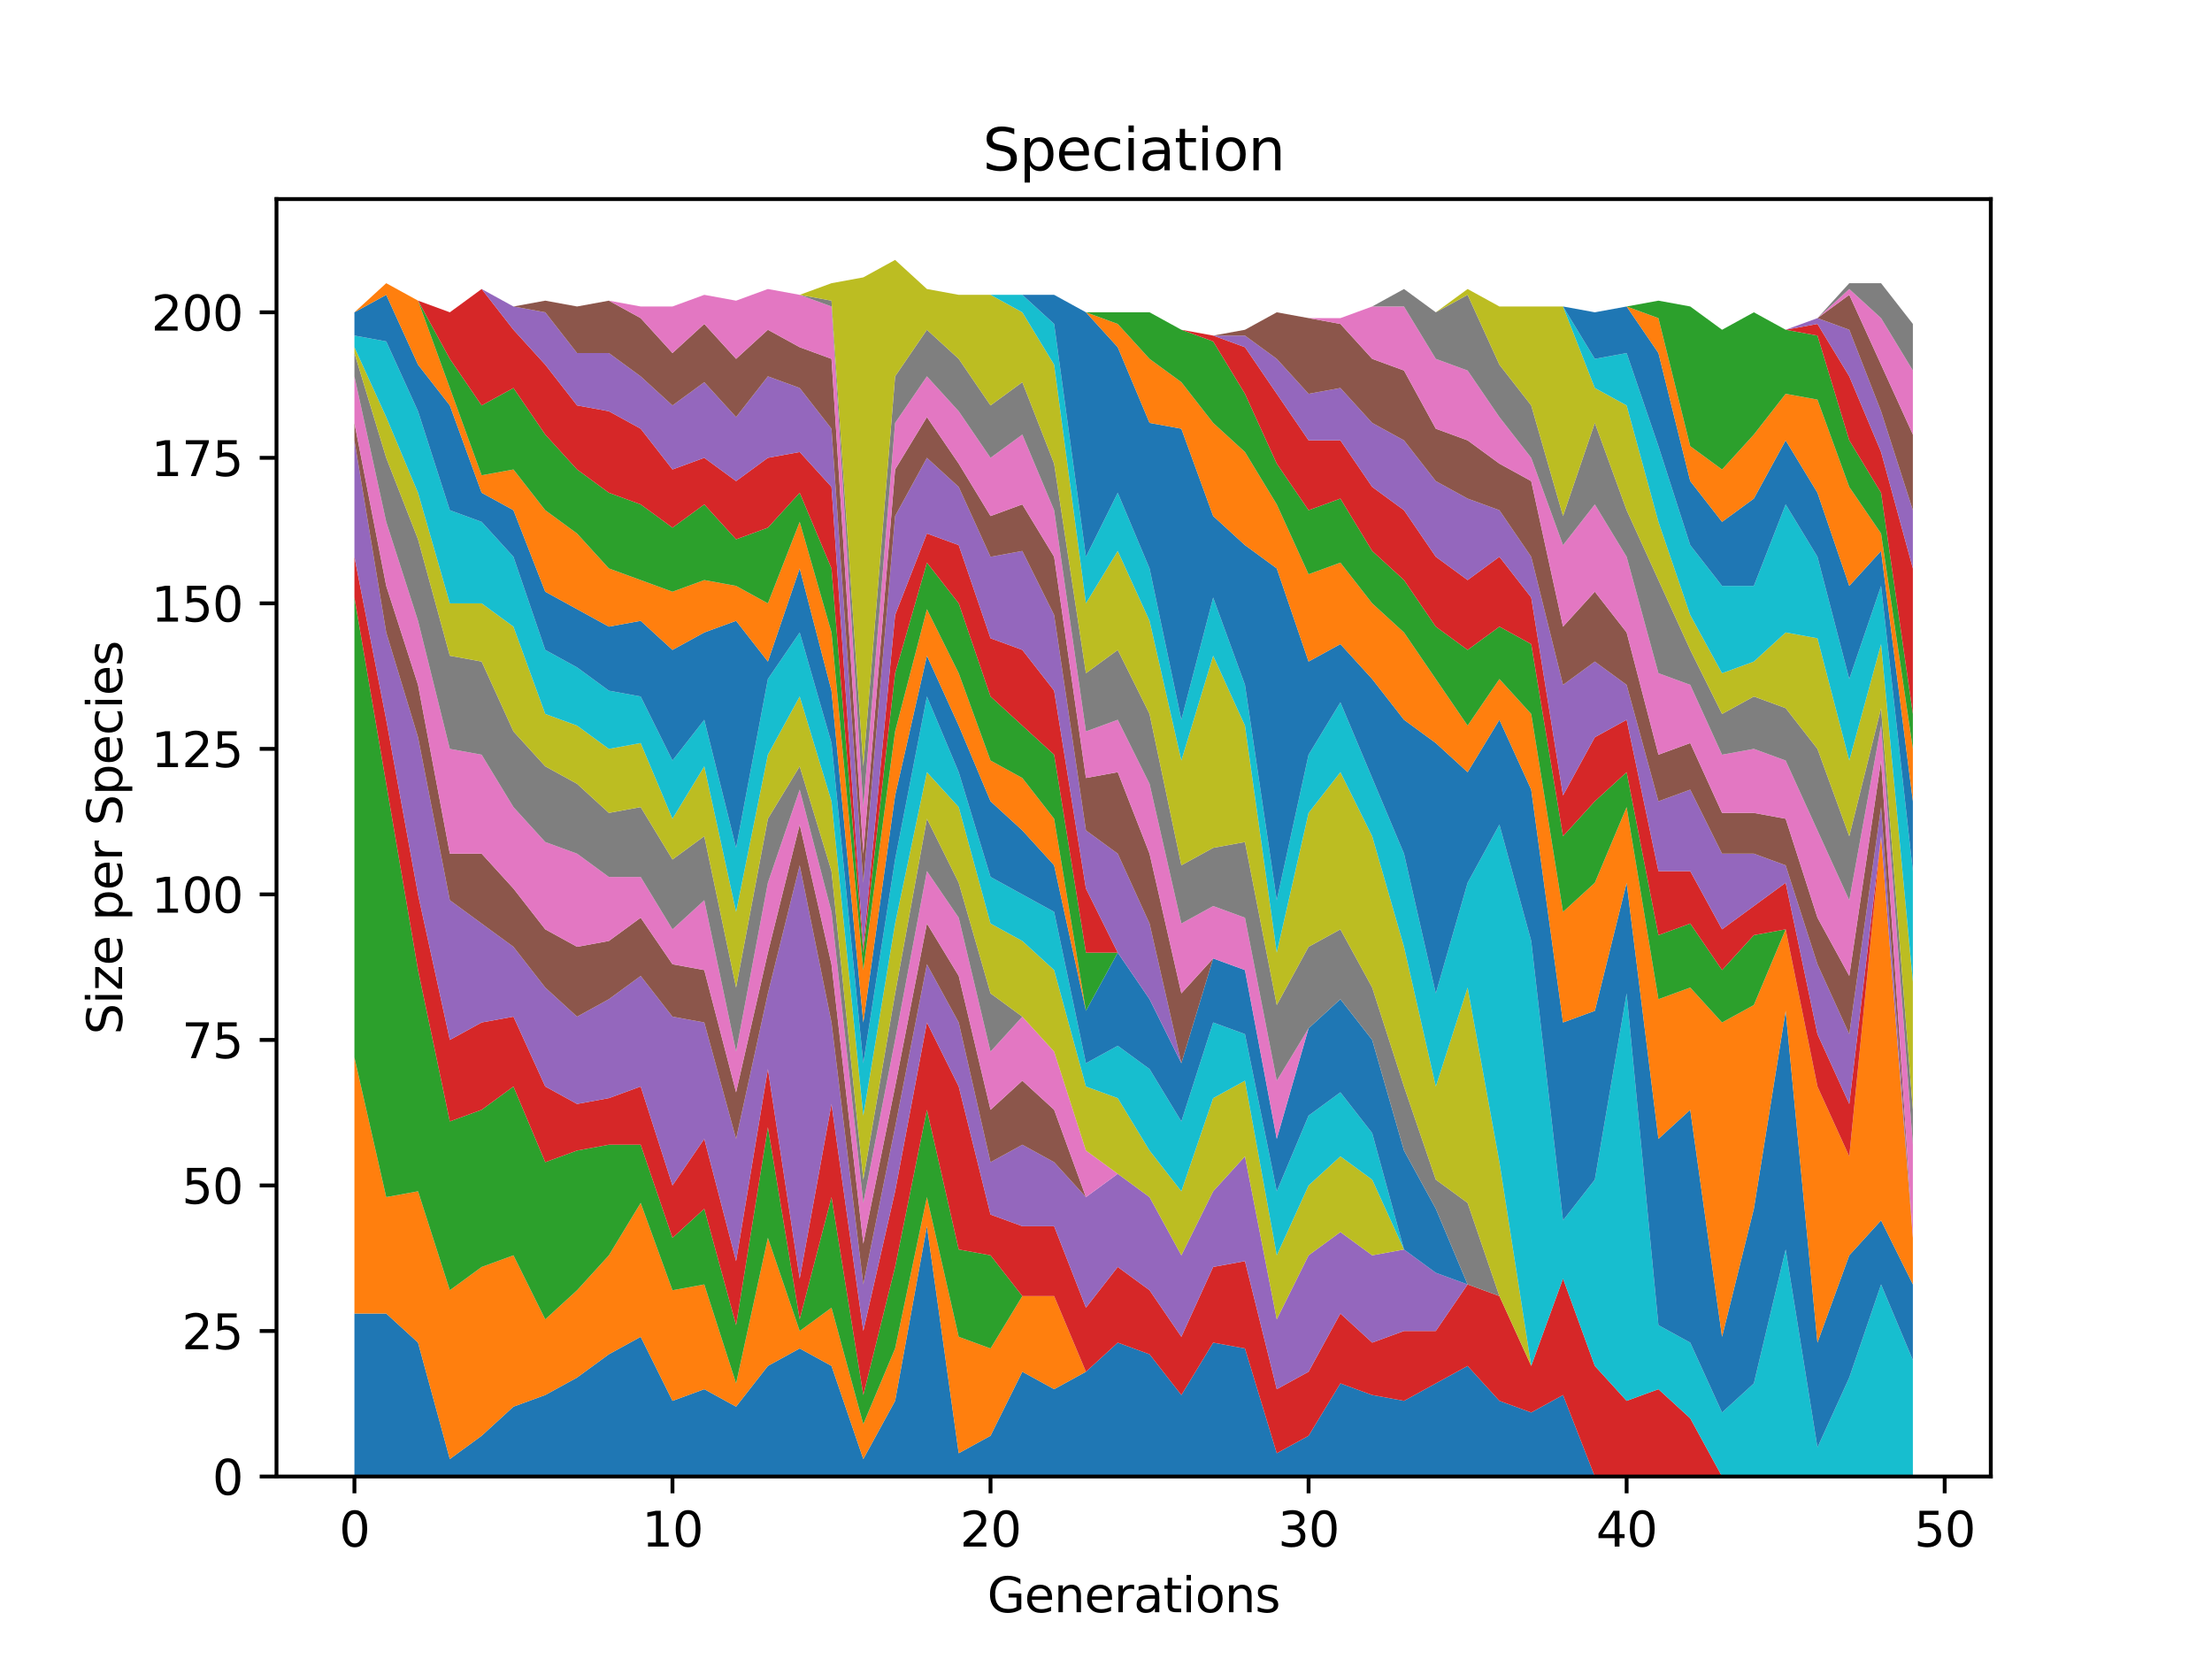 <?xml version="1.0" encoding="utf-8" standalone="no"?>
<!DOCTYPE svg PUBLIC "-//W3C//DTD SVG 1.1//EN"
  "http://www.w3.org/Graphics/SVG/1.1/DTD/svg11.dtd">
<svg xmlns:xlink="http://www.w3.org/1999/xlink" width="460.8pt" height="345.6pt" viewBox="0 0 460.8 345.6" xmlns="http://www.w3.org/2000/svg" version="1.1">
 <defs>
  <style type="text/css">*{stroke-linejoin: round; stroke-linecap: butt}</style>
 </defs>
 <g id="figure_1">
  <g id="patch_1">
   <path d="M 0 345.6 
L 460.8 345.6 
L 460.8 0 
L 0 0 
z
" style="fill: #ffffff"/>
  </g>
  <g id="axes_1">
   <g id="patch_2">
    <path d="M 57.6 307.584 
L 414.72 307.584 
L 414.72 41.472 
L 57.6 41.472 
z
" style="fill: #ffffff"/>
   </g>
   <g id="PolyCollection_1">
    <path d="M 73.833 273.63 
L 73.833 307.584 
L 80.458 307.584 
L 87.084 307.584 
L 93.71 307.584 
L 100.335 307.584 
L 106.961 307.584 
L 113.586 307.584 
L 120.212 307.584 
L 126.838 307.584 
L 133.463 307.584 
L 140.089 307.584 
L 146.714 307.584 
L 153.34 307.584 
L 159.966 307.584 
L 166.591 307.584 
L 173.217 307.584 
L 179.842 307.584 
L 186.468 307.584 
L 193.094 307.584 
L 199.719 307.584 
L 206.345 307.584 
L 212.97 307.584 
L 219.596 307.584 
L 226.222 307.584 
L 232.847 307.584 
L 239.473 307.584 
L 246.098 307.584 
L 252.724 307.584 
L 259.35 307.584 
L 265.975 307.584 
L 272.601 307.584 
L 279.226 307.584 
L 285.852 307.584 
L 292.478 307.584 
L 299.103 307.584 
L 305.729 307.584 
L 312.354 307.584 
L 318.98 307.584 
L 325.606 307.584 
L 332.231 307.584 
L 338.857 307.584 
L 345.482 307.584 
L 352.108 307.584 
L 358.734 307.584 
L 365.359 307.584 
L 371.985 307.584 
L 378.61 307.584 
L 385.236 307.584 
L 391.862 307.584 
L 398.487 307.584 
L 398.487 307.584 
L 398.487 307.584 
L 391.862 307.584 
L 385.236 307.584 
L 378.61 307.584 
L 371.985 307.584 
L 365.359 307.584 
L 358.734 307.584 
L 352.108 307.584 
L 345.482 307.584 
L 338.857 307.584 
L 332.231 307.584 
L 325.606 290.607 
L 318.98 294.245 
L 312.354 291.82 
L 305.729 284.544 
L 299.103 288.182 
L 292.478 291.82 
L 285.852 290.607 
L 279.226 288.182 
L 272.601 299.096 
L 265.975 302.733 
L 259.35 280.906 
L 252.724 279.693 
L 246.098 290.607 
L 239.473 282.119 
L 232.847 279.693 
L 226.222 285.757 
L 219.596 289.395 
L 212.97 285.757 
L 206.345 299.096 
L 199.719 302.733 
L 193.094 255.441 
L 186.468 291.82 
L 179.842 303.946 
L 173.217 284.544 
L 166.591 280.906 
L 159.966 284.544 
L 153.34 293.032 
L 146.714 289.395 
L 140.089 291.82 
L 133.463 278.481 
L 126.838 282.119 
L 120.212 286.969 
L 113.586 290.607 
L 106.961 293.032 
L 100.335 299.096 
L 93.71 303.946 
L 87.084 279.693 
L 80.458 273.63 
L 73.833 273.63 
z
" clip-path="url(#p23ae3a97b2)" style="fill: #1f77b4"/>
   </g>
   <g id="PolyCollection_2">
    <path d="M 73.833 220.275 
L 73.833 273.63 
L 80.458 273.63 
L 87.084 279.693 
L 93.71 303.946 
L 100.335 299.096 
L 106.961 293.032 
L 113.586 290.607 
L 120.212 286.969 
L 126.838 282.119 
L 133.463 278.481 
L 140.089 291.82 
L 146.714 289.395 
L 153.34 293.032 
L 159.966 284.544 
L 166.591 280.906 
L 173.217 284.544 
L 179.842 303.946 
L 186.468 291.82 
L 193.094 255.441 
L 199.719 302.733 
L 206.345 299.096 
L 212.97 285.757 
L 219.596 289.395 
L 226.222 285.757 
L 232.847 279.693 
L 239.473 282.119 
L 246.098 290.607 
L 252.724 279.693 
L 259.35 280.906 
L 265.975 302.733 
L 272.601 299.096 
L 279.226 288.182 
L 285.852 290.607 
L 292.478 291.82 
L 299.103 288.182 
L 305.729 284.544 
L 312.354 291.82 
L 318.98 294.245 
L 325.606 290.607 
L 332.231 307.584 
L 338.857 307.584 
L 345.482 307.584 
L 352.108 307.584 
L 358.734 307.584 
L 365.359 307.584 
L 371.985 307.584 
L 378.61 307.584 
L 385.236 307.584 
L 391.862 307.584 
L 398.487 307.584 
L 398.487 307.584 
L 398.487 307.584 
L 391.862 307.584 
L 385.236 307.584 
L 378.61 307.584 
L 371.985 307.584 
L 365.359 307.584 
L 358.734 307.584 
L 352.108 307.584 
L 345.482 307.584 
L 338.857 307.584 
L 332.231 307.584 
L 325.606 290.607 
L 318.98 294.245 
L 312.354 291.82 
L 305.729 284.544 
L 299.103 288.182 
L 292.478 291.82 
L 285.852 290.607 
L 279.226 288.182 
L 272.601 299.096 
L 265.975 302.733 
L 259.35 280.906 
L 252.724 279.693 
L 246.098 290.607 
L 239.473 282.119 
L 232.847 279.693 
L 226.222 285.757 
L 219.596 269.992 
L 212.97 269.992 
L 206.345 280.906 
L 199.719 278.481 
L 193.094 249.378 
L 186.468 280.906 
L 179.842 296.67 
L 173.217 272.418 
L 166.591 277.268 
L 159.966 257.866 
L 153.34 288.182 
L 146.714 267.567 
L 140.089 268.78 
L 133.463 250.59 
L 126.838 261.504 
L 120.212 268.78 
L 113.586 274.843 
L 106.961 261.504 
L 100.335 263.929 
L 93.71 268.78 
L 87.084 248.165 
L 80.458 249.378 
L 73.833 220.275 
z
" clip-path="url(#p23ae3a97b2)" style="fill: #ff7f0e"/>
   </g>
   <g id="PolyCollection_3">
    <path d="M 73.833 124.477 
L 73.833 220.275 
L 80.458 249.378 
L 87.084 248.165 
L 93.71 268.78 
L 100.335 263.929 
L 106.961 261.504 
L 113.586 274.843 
L 120.212 268.78 
L 126.838 261.504 
L 133.463 250.59 
L 140.089 268.78 
L 146.714 267.567 
L 153.34 288.182 
L 159.966 257.866 
L 166.591 277.268 
L 173.217 272.418 
L 179.842 296.67 
L 186.468 280.906 
L 193.094 249.378 
L 199.719 278.481 
L 206.345 280.906 
L 212.97 269.992 
L 219.596 269.992 
L 226.222 285.757 
L 232.847 279.693 
L 239.473 282.119 
L 246.098 290.607 
L 252.724 279.693 
L 259.35 280.906 
L 265.975 302.733 
L 272.601 299.096 
L 279.226 288.182 
L 285.852 290.607 
L 292.478 291.82 
L 299.103 288.182 
L 305.729 284.544 
L 312.354 291.82 
L 318.98 294.245 
L 325.606 290.607 
L 332.231 307.584 
L 338.857 307.584 
L 345.482 307.584 
L 352.108 307.584 
L 358.734 307.584 
L 365.359 307.584 
L 371.985 307.584 
L 378.61 307.584 
L 385.236 307.584 
L 391.862 307.584 
L 398.487 307.584 
L 398.487 307.584 
L 398.487 307.584 
L 391.862 307.584 
L 385.236 307.584 
L 378.61 307.584 
L 371.985 307.584 
L 365.359 307.584 
L 358.734 307.584 
L 352.108 307.584 
L 345.482 307.584 
L 338.857 307.584 
L 332.231 307.584 
L 325.606 290.607 
L 318.98 294.245 
L 312.354 291.82 
L 305.729 284.544 
L 299.103 288.182 
L 292.478 291.82 
L 285.852 290.607 
L 279.226 288.182 
L 272.601 299.096 
L 265.975 302.733 
L 259.35 280.906 
L 252.724 279.693 
L 246.098 290.607 
L 239.473 282.119 
L 232.847 279.693 
L 226.222 285.757 
L 219.596 269.992 
L 212.97 269.992 
L 206.345 261.504 
L 199.719 260.291 
L 193.094 231.188 
L 186.468 263.929 
L 179.842 290.607 
L 173.217 249.378 
L 166.591 274.843 
L 159.966 234.826 
L 153.34 276.056 
L 146.714 251.803 
L 140.089 257.866 
L 133.463 238.464 
L 126.838 238.464 
L 120.212 239.677 
L 113.586 242.102 
L 106.961 226.338 
L 100.335 231.188 
L 93.71 233.613 
L 87.084 202.085 
L 80.458 163.281 
L 73.833 124.477 
z
" clip-path="url(#p23ae3a97b2)" style="fill: #2ca02c"/>
   </g>
   <g id="PolyCollection_4">
    <path d="M 73.833 115.988 
L 73.833 124.477 
L 80.458 163.281 
L 87.084 202.085 
L 93.71 233.613 
L 100.335 231.188 
L 106.961 226.338 
L 113.586 242.102 
L 120.212 239.677 
L 126.838 238.464 
L 133.463 238.464 
L 140.089 257.866 
L 146.714 251.803 
L 153.34 276.056 
L 159.966 234.826 
L 166.591 274.843 
L 173.217 249.378 
L 179.842 290.607 
L 186.468 263.929 
L 193.094 231.188 
L 199.719 260.291 
L 206.345 261.504 
L 212.97 269.992 
L 219.596 269.992 
L 226.222 285.757 
L 232.847 279.693 
L 239.473 282.119 
L 246.098 290.607 
L 252.724 279.693 
L 259.35 280.906 
L 265.975 302.733 
L 272.601 299.096 
L 279.226 288.182 
L 285.852 290.607 
L 292.478 291.82 
L 299.103 288.182 
L 305.729 284.544 
L 312.354 291.82 
L 318.98 294.245 
L 325.606 290.607 
L 332.231 307.584 
L 338.857 307.584 
L 345.482 307.584 
L 352.108 307.584 
L 358.734 307.584 
L 365.359 307.584 
L 371.985 307.584 
L 378.61 307.584 
L 385.236 307.584 
L 391.862 307.584 
L 398.487 307.584 
L 398.487 307.584 
L 398.487 307.584 
L 391.862 307.584 
L 385.236 307.584 
L 378.61 307.584 
L 371.985 307.584 
L 365.359 307.584 
L 358.734 307.584 
L 352.108 295.458 
L 345.482 289.395 
L 338.857 291.82 
L 332.231 284.544 
L 325.606 266.355 
L 318.98 284.544 
L 312.354 269.992 
L 305.729 267.567 
L 299.103 277.268 
L 292.478 277.268 
L 285.852 279.693 
L 279.226 273.63 
L 272.601 285.757 
L 265.975 289.395 
L 259.35 262.717 
L 252.724 263.929 
L 246.098 278.481 
L 239.473 268.78 
L 232.847 263.929 
L 226.222 272.418 
L 219.596 255.441 
L 212.97 255.441 
L 206.345 253.016 
L 199.719 226.338 
L 193.094 212.999 
L 186.468 248.165 
L 179.842 277.268 
L 173.217 229.976 
L 166.591 266.355 
L 159.966 222.7 
L 153.34 262.717 
L 146.714 237.251 
L 140.089 246.952 
L 133.463 226.338 
L 126.838 228.763 
L 120.212 229.976 
L 113.586 226.338 
L 106.961 211.786 
L 100.335 212.999 
L 93.71 216.637 
L 87.084 186.321 
L 80.458 149.942 
L 73.833 115.988 
z
" clip-path="url(#p23ae3a97b2)" style="fill: #d62728"/>
   </g>
   <g id="PolyCollection_5">
    <path d="M 73.833 91.736 
L 73.833 115.988 
L 80.458 149.942 
L 87.084 186.321 
L 93.71 216.637 
L 100.335 212.999 
L 106.961 211.786 
L 113.586 226.338 
L 120.212 229.976 
L 126.838 228.763 
L 133.463 226.338 
L 140.089 246.952 
L 146.714 237.251 
L 153.34 262.717 
L 159.966 222.7 
L 166.591 266.355 
L 173.217 229.976 
L 179.842 277.268 
L 186.468 248.165 
L 193.094 212.999 
L 199.719 226.338 
L 206.345 253.016 
L 212.97 255.441 
L 219.596 255.441 
L 226.222 272.418 
L 232.847 263.929 
L 239.473 268.78 
L 246.098 278.481 
L 252.724 263.929 
L 259.35 262.717 
L 265.975 289.395 
L 272.601 285.757 
L 279.226 273.63 
L 285.852 279.693 
L 292.478 277.268 
L 299.103 277.268 
L 305.729 267.567 
L 312.354 269.992 
L 318.98 284.544 
L 325.606 266.355 
L 332.231 284.544 
L 338.857 291.82 
L 345.482 289.395 
L 352.108 295.458 
L 358.734 307.584 
L 365.359 307.584 
L 371.985 307.584 
L 378.61 307.584 
L 385.236 307.584 
L 391.862 307.584 
L 398.487 307.584 
L 398.487 307.584 
L 398.487 307.584 
L 391.862 307.584 
L 385.236 307.584 
L 378.61 307.584 
L 371.985 307.584 
L 365.359 307.584 
L 358.734 307.584 
L 352.108 295.458 
L 345.482 289.395 
L 338.857 291.82 
L 332.231 284.544 
L 325.606 266.355 
L 318.98 284.544 
L 312.354 269.992 
L 305.729 267.567 
L 299.103 265.142 
L 292.478 260.291 
L 285.852 261.504 
L 279.226 256.653 
L 272.601 261.504 
L 265.975 274.843 
L 259.35 240.889 
L 252.724 248.165 
L 246.098 261.504 
L 239.473 249.378 
L 232.847 244.527 
L 226.222 249.378 
L 219.596 242.102 
L 212.97 238.464 
L 206.345 242.102 
L 199.719 212.999 
L 193.094 200.872 
L 186.468 234.826 
L 179.842 267.567 
L 173.217 212.999 
L 166.591 180.258 
L 159.966 206.936 
L 153.34 237.251 
L 146.714 212.999 
L 140.089 211.786 
L 133.463 203.298 
L 126.838 208.148 
L 120.212 211.786 
L 113.586 205.723 
L 106.961 197.235 
L 100.335 192.384 
L 93.71 187.533 
L 87.084 153.58 
L 80.458 131.752 
L 73.833 91.736 
z
" clip-path="url(#p23ae3a97b2)" style="fill: #9467bd"/>
   </g>
   <g id="PolyCollection_6">
    <path d="M 73.833 88.098 
L 73.833 91.736 
L 80.458 131.752 
L 87.084 153.58 
L 93.71 187.533 
L 100.335 192.384 
L 106.961 197.235 
L 113.586 205.723 
L 120.212 211.786 
L 126.838 208.148 
L 133.463 203.298 
L 140.089 211.786 
L 146.714 212.999 
L 153.34 237.251 
L 159.966 206.936 
L 166.591 180.258 
L 173.217 212.999 
L 179.842 267.567 
L 186.468 234.826 
L 193.094 200.872 
L 199.719 212.999 
L 206.345 242.102 
L 212.97 238.464 
L 219.596 242.102 
L 226.222 249.378 
L 232.847 244.527 
L 239.473 249.378 
L 246.098 261.504 
L 252.724 248.165 
L 259.35 240.889 
L 265.975 274.843 
L 272.601 261.504 
L 279.226 256.653 
L 285.852 261.504 
L 292.478 260.291 
L 299.103 265.142 
L 305.729 267.567 
L 312.354 269.992 
L 318.98 284.544 
L 325.606 266.355 
L 332.231 284.544 
L 338.857 291.82 
L 345.482 289.395 
L 352.108 295.458 
L 358.734 307.584 
L 365.359 307.584 
L 371.985 307.584 
L 378.61 307.584 
L 385.236 307.584 
L 391.862 307.584 
L 398.487 307.584 
L 398.487 307.584 
L 398.487 307.584 
L 391.862 307.584 
L 385.236 307.584 
L 378.61 307.584 
L 371.985 307.584 
L 365.359 307.584 
L 358.734 307.584 
L 352.108 295.458 
L 345.482 289.395 
L 338.857 291.82 
L 332.231 284.544 
L 325.606 266.355 
L 318.98 284.544 
L 312.354 269.992 
L 305.729 267.567 
L 299.103 265.142 
L 292.478 260.291 
L 285.852 261.504 
L 279.226 256.653 
L 272.601 261.504 
L 265.975 274.843 
L 259.35 240.889 
L 252.724 248.165 
L 246.098 261.504 
L 239.473 249.378 
L 232.847 244.527 
L 226.222 249.378 
L 219.596 231.188 
L 212.97 225.125 
L 206.345 231.188 
L 199.719 203.298 
L 193.094 192.384 
L 186.468 226.338 
L 179.842 259.079 
L 173.217 200.872 
L 166.591 171.769 
L 159.966 198.447 
L 153.34 227.55 
L 146.714 202.085 
L 140.089 200.872 
L 133.463 191.171 
L 126.838 196.022 
L 120.212 197.235 
L 113.586 193.597 
L 106.961 185.108 
L 100.335 177.832 
L 93.71 177.832 
L 87.084 142.666 
L 80.458 122.051 
L 73.833 88.098 
z
" clip-path="url(#p23ae3a97b2)" style="fill: #8c564b"/>
   </g>
   <g id="PolyCollection_7">
    <path d="M 73.833 78.397 
L 73.833 88.098 
L 80.458 122.051 
L 87.084 142.666 
L 93.71 177.832 
L 100.335 177.832 
L 106.961 185.108 
L 113.586 193.597 
L 120.212 197.235 
L 126.838 196.022 
L 133.463 191.171 
L 140.089 200.872 
L 146.714 202.085 
L 153.34 227.55 
L 159.966 198.447 
L 166.591 171.769 
L 173.217 200.872 
L 179.842 259.079 
L 186.468 226.338 
L 193.094 192.384 
L 199.719 203.298 
L 206.345 231.188 
L 212.97 225.125 
L 219.596 231.188 
L 226.222 249.378 
L 232.847 244.527 
L 239.473 249.378 
L 246.098 261.504 
L 252.724 248.165 
L 259.35 240.889 
L 265.975 274.843 
L 272.601 261.504 
L 279.226 256.653 
L 285.852 261.504 
L 292.478 260.291 
L 299.103 265.142 
L 305.729 267.567 
L 312.354 269.992 
L 318.98 284.544 
L 325.606 266.355 
L 332.231 284.544 
L 338.857 291.82 
L 345.482 289.395 
L 352.108 295.458 
L 358.734 307.584 
L 365.359 307.584 
L 371.985 307.584 
L 378.61 307.584 
L 385.236 307.584 
L 391.862 307.584 
L 398.487 307.584 
L 398.487 307.584 
L 398.487 307.584 
L 391.862 307.584 
L 385.236 307.584 
L 378.61 307.584 
L 371.985 307.584 
L 365.359 307.584 
L 358.734 307.584 
L 352.108 295.458 
L 345.482 289.395 
L 338.857 291.82 
L 332.231 284.544 
L 325.606 266.355 
L 318.98 284.544 
L 312.354 269.992 
L 305.729 267.567 
L 299.103 265.142 
L 292.478 260.291 
L 285.852 261.504 
L 279.226 256.653 
L 272.601 261.504 
L 265.975 274.843 
L 259.35 240.889 
L 252.724 248.165 
L 246.098 261.504 
L 239.473 249.378 
L 232.847 244.527 
L 226.222 239.677 
L 219.596 219.062 
L 212.97 211.786 
L 206.345 219.062 
L 199.719 191.171 
L 193.094 181.47 
L 186.468 216.637 
L 179.842 250.59 
L 173.217 189.959 
L 166.591 164.493 
L 159.966 183.896 
L 153.34 219.062 
L 146.714 187.533 
L 140.089 193.597 
L 133.463 182.683 
L 126.838 182.683 
L 120.212 177.832 
L 113.586 175.407 
L 106.961 168.131 
L 100.335 157.218 
L 93.71 156.005 
L 87.084 129.327 
L 80.458 108.712 
L 73.833 78.397 
z
" clip-path="url(#p23ae3a97b2)" style="fill: #e377c2"/>
   </g>
   <g id="PolyCollection_8">
    <path d="M 73.833 73.546 
L 73.833 78.397 
L 80.458 108.712 
L 87.084 129.327 
L 93.71 156.005 
L 100.335 157.218 
L 106.961 168.131 
L 113.586 175.407 
L 120.212 177.832 
L 126.838 182.683 
L 133.463 182.683 
L 140.089 193.597 
L 146.714 187.533 
L 153.34 219.062 
L 159.966 183.896 
L 166.591 164.493 
L 173.217 189.959 
L 179.842 250.59 
L 186.468 216.637 
L 193.094 181.47 
L 199.719 191.171 
L 206.345 219.062 
L 212.97 211.786 
L 219.596 219.062 
L 226.222 239.677 
L 232.847 244.527 
L 239.473 249.378 
L 246.098 261.504 
L 252.724 248.165 
L 259.35 240.889 
L 265.975 274.843 
L 272.601 261.504 
L 279.226 256.653 
L 285.852 261.504 
L 292.478 260.291 
L 299.103 265.142 
L 305.729 267.567 
L 312.354 269.992 
L 318.98 284.544 
L 325.606 266.355 
L 332.231 284.544 
L 338.857 291.82 
L 345.482 289.395 
L 352.108 295.458 
L 358.734 307.584 
L 365.359 307.584 
L 371.985 307.584 
L 378.61 307.584 
L 385.236 307.584 
L 391.862 307.584 
L 398.487 307.584 
L 398.487 307.584 
L 398.487 307.584 
L 391.862 307.584 
L 385.236 307.584 
L 378.61 307.584 
L 371.985 307.584 
L 365.359 307.584 
L 358.734 307.584 
L 352.108 295.458 
L 345.482 289.395 
L 338.857 291.82 
L 332.231 284.544 
L 325.606 266.355 
L 318.98 284.544 
L 312.354 269.992 
L 305.729 267.567 
L 299.103 265.142 
L 292.478 260.291 
L 285.852 261.504 
L 279.226 256.653 
L 272.601 261.504 
L 265.975 274.843 
L 259.35 240.889 
L 252.724 248.165 
L 246.098 261.504 
L 239.473 249.378 
L 232.847 244.527 
L 226.222 239.677 
L 219.596 219.062 
L 212.97 211.786 
L 206.345 206.936 
L 199.719 183.896 
L 193.094 170.557 
L 186.468 206.936 
L 179.842 245.74 
L 173.217 181.47 
L 166.591 159.643 
L 159.966 170.557 
L 153.34 205.723 
L 146.714 174.195 
L 140.089 179.045 
L 133.463 168.131 
L 126.838 169.344 
L 120.212 163.281 
L 113.586 159.643 
L 106.961 152.367 
L 100.335 137.816 
L 93.71 136.603 
L 87.084 112.35 
L 80.458 95.373 
L 73.833 73.546 
z
" clip-path="url(#p23ae3a97b2)" style="fill: #7f7f7f"/>
   </g>
   <g id="PolyCollection_9">
    <path d="M 73.833 72.333 
L 73.833 73.546 
L 80.458 95.373 
L 87.084 112.35 
L 93.71 136.603 
L 100.335 137.816 
L 106.961 152.367 
L 113.586 159.643 
L 120.212 163.281 
L 126.838 169.344 
L 133.463 168.131 
L 140.089 179.045 
L 146.714 174.195 
L 153.34 205.723 
L 159.966 170.557 
L 166.591 159.643 
L 173.217 181.47 
L 179.842 245.74 
L 186.468 206.936 
L 193.094 170.557 
L 199.719 183.896 
L 206.345 206.936 
L 212.97 211.786 
L 219.596 219.062 
L 226.222 239.677 
L 232.847 244.527 
L 239.473 249.378 
L 246.098 261.504 
L 252.724 248.165 
L 259.35 240.889 
L 265.975 274.843 
L 272.601 261.504 
L 279.226 256.653 
L 285.852 261.504 
L 292.478 260.291 
L 299.103 265.142 
L 305.729 267.567 
L 312.354 269.992 
L 318.98 284.544 
L 325.606 266.355 
L 332.231 284.544 
L 338.857 291.82 
L 345.482 289.395 
L 352.108 295.458 
L 358.734 307.584 
L 365.359 307.584 
L 371.985 307.584 
L 378.61 307.584 
L 385.236 307.584 
L 391.862 307.584 
L 398.487 307.584 
L 398.487 307.584 
L 398.487 307.584 
L 391.862 307.584 
L 385.236 307.584 
L 378.61 307.584 
L 371.985 307.584 
L 365.359 307.584 
L 358.734 307.584 
L 352.108 295.458 
L 345.482 289.395 
L 338.857 291.82 
L 332.231 284.544 
L 325.606 266.355 
L 318.98 284.544 
L 312.354 269.992 
L 305.729 267.567 
L 299.103 265.142 
L 292.478 260.291 
L 285.852 245.74 
L 279.226 240.889 
L 272.601 246.952 
L 265.975 261.504 
L 259.35 225.125 
L 252.724 228.763 
L 246.098 248.165 
L 239.473 239.677 
L 232.847 228.763 
L 226.222 226.338 
L 219.596 202.085 
L 212.97 196.022 
L 206.345 192.384 
L 199.719 168.131 
L 193.094 160.856 
L 186.468 192.384 
L 179.842 232.401 
L 173.217 166.919 
L 166.591 145.091 
L 159.966 157.218 
L 153.34 189.959 
L 146.714 159.643 
L 140.089 170.557 
L 133.463 154.792 
L 126.838 156.005 
L 120.212 151.155 
L 113.586 148.729 
L 106.961 130.54 
L 100.335 125.689 
L 93.71 125.689 
L 87.084 102.649 
L 80.458 86.885 
L 73.833 72.333 
z
" clip-path="url(#p23ae3a97b2)" style="fill: #bcbd22"/>
   </g>
   <g id="PolyCollection_10">
    <path d="M 73.833 69.908 
L 73.833 72.333 
L 80.458 86.885 
L 87.084 102.649 
L 93.71 125.689 
L 100.335 125.689 
L 106.961 130.54 
L 113.586 148.729 
L 120.212 151.155 
L 126.838 156.005 
L 133.463 154.792 
L 140.089 170.557 
L 146.714 159.643 
L 153.34 189.959 
L 159.966 157.218 
L 166.591 145.091 
L 173.217 166.919 
L 179.842 232.401 
L 186.468 192.384 
L 193.094 160.856 
L 199.719 168.131 
L 206.345 192.384 
L 212.97 196.022 
L 219.596 202.085 
L 226.222 226.338 
L 232.847 228.763 
L 239.473 239.677 
L 246.098 248.165 
L 252.724 228.763 
L 259.35 225.125 
L 265.975 261.504 
L 272.601 246.952 
L 279.226 240.889 
L 285.852 245.74 
L 292.478 260.291 
L 299.103 265.142 
L 305.729 267.567 
L 312.354 269.992 
L 318.98 284.544 
L 325.606 266.355 
L 332.231 284.544 
L 338.857 291.82 
L 345.482 289.395 
L 352.108 295.458 
L 358.734 307.584 
L 365.359 307.584 
L 371.985 307.584 
L 378.61 307.584 
L 385.236 307.584 
L 391.862 307.584 
L 398.487 307.584 
L 398.487 307.584 
L 398.487 307.584 
L 391.862 307.584 
L 385.236 307.584 
L 378.61 307.584 
L 371.985 307.584 
L 365.359 307.584 
L 358.734 307.584 
L 352.108 295.458 
L 345.482 289.395 
L 338.857 291.82 
L 332.231 284.544 
L 325.606 266.355 
L 318.98 284.544 
L 312.354 269.992 
L 305.729 267.567 
L 299.103 265.142 
L 292.478 260.291 
L 285.852 236.039 
L 279.226 227.55 
L 272.601 232.401 
L 265.975 248.165 
L 259.35 215.424 
L 252.724 212.999 
L 246.098 233.613 
L 239.473 222.7 
L 232.847 217.849 
L 226.222 221.487 
L 219.596 189.959 
L 212.97 186.321 
L 206.345 182.683 
L 199.719 160.856 
L 193.094 145.091 
L 186.468 179.045 
L 179.842 221.487 
L 173.217 154.792 
L 166.591 131.752 
L 159.966 141.453 
L 153.34 176.62 
L 146.714 149.942 
L 140.089 158.43 
L 133.463 145.091 
L 126.838 143.879 
L 120.212 139.028 
L 113.586 135.39 
L 106.961 115.988 
L 100.335 108.712 
L 93.71 106.287 
L 87.084 85.672 
L 80.458 71.121 
L 73.833 69.908 
z
" clip-path="url(#p23ae3a97b2)" style="fill: #17becf"/>
   </g>
   <g id="PolyCollection_11">
    <path d="M 73.833 65.058 
L 73.833 69.908 
L 80.458 71.121 
L 87.084 85.672 
L 93.71 106.287 
L 100.335 108.712 
L 106.961 115.988 
L 113.586 135.39 
L 120.212 139.028 
L 126.838 143.879 
L 133.463 145.091 
L 140.089 158.43 
L 146.714 149.942 
L 153.34 176.62 
L 159.966 141.453 
L 166.591 131.752 
L 173.217 154.792 
L 179.842 221.487 
L 186.468 179.045 
L 193.094 145.091 
L 199.719 160.856 
L 206.345 182.683 
L 212.97 186.321 
L 219.596 189.959 
L 226.222 221.487 
L 232.847 217.849 
L 239.473 222.7 
L 246.098 233.613 
L 252.724 212.999 
L 259.35 215.424 
L 265.975 248.165 
L 272.601 232.401 
L 279.226 227.55 
L 285.852 236.039 
L 292.478 260.291 
L 299.103 265.142 
L 305.729 267.567 
L 312.354 269.992 
L 318.98 284.544 
L 325.606 266.355 
L 332.231 284.544 
L 338.857 291.82 
L 345.482 289.395 
L 352.108 295.458 
L 358.734 307.584 
L 365.359 307.584 
L 371.985 307.584 
L 378.61 307.584 
L 385.236 307.584 
L 391.862 307.584 
L 398.487 307.584 
L 398.487 307.584 
L 398.487 307.584 
L 391.862 307.584 
L 385.236 307.584 
L 378.61 307.584 
L 371.985 307.584 
L 365.359 307.584 
L 358.734 307.584 
L 352.108 295.458 
L 345.482 289.395 
L 338.857 291.82 
L 332.231 284.544 
L 325.606 266.355 
L 318.98 284.544 
L 312.354 269.992 
L 305.729 267.567 
L 299.103 251.803 
L 292.478 239.677 
L 285.852 216.637 
L 279.226 208.148 
L 272.601 214.211 
L 265.975 237.251 
L 259.35 202.085 
L 252.724 199.66 
L 246.098 221.487 
L 239.473 208.148 
L 232.847 198.447 
L 226.222 210.573 
L 219.596 180.258 
L 212.97 172.982 
L 206.345 166.919 
L 199.719 151.155 
L 193.094 136.603 
L 186.468 165.706 
L 179.842 212.999 
L 173.217 143.879 
L 166.591 118.413 
L 159.966 137.816 
L 153.34 129.327 
L 146.714 131.752 
L 140.089 135.39 
L 133.463 129.327 
L 126.838 130.54 
L 120.212 126.902 
L 113.586 123.264 
L 106.961 106.287 
L 100.335 102.649 
L 93.71 84.46 
L 87.084 75.971 
L 80.458 61.42 
L 73.833 65.058 
z
" clip-path="url(#p23ae3a97b2)" style="fill: #1f77b4"/>
   </g>
   <g id="PolyCollection_12">
    <path d="M 73.833 65.058 
L 73.833 65.058 
L 80.458 61.42 
L 87.084 75.971 
L 93.71 84.46 
L 100.335 102.649 
L 106.961 106.287 
L 113.586 123.264 
L 120.212 126.902 
L 126.838 130.54 
L 133.463 129.327 
L 140.089 135.39 
L 146.714 131.752 
L 153.34 129.327 
L 159.966 137.816 
L 166.591 118.413 
L 173.217 143.879 
L 179.842 212.999 
L 186.468 165.706 
L 193.094 136.603 
L 199.719 151.155 
L 206.345 166.919 
L 212.97 172.982 
L 219.596 180.258 
L 226.222 210.573 
L 232.847 198.447 
L 239.473 208.148 
L 246.098 221.487 
L 252.724 199.66 
L 259.35 202.085 
L 265.975 237.251 
L 272.601 214.211 
L 279.226 208.148 
L 285.852 216.637 
L 292.478 239.677 
L 299.103 251.803 
L 305.729 267.567 
L 312.354 269.992 
L 318.98 284.544 
L 325.606 266.355 
L 332.231 284.544 
L 338.857 291.82 
L 345.482 289.395 
L 352.108 295.458 
L 358.734 307.584 
L 365.359 307.584 
L 371.985 307.584 
L 378.61 307.584 
L 385.236 307.584 
L 391.862 307.584 
L 398.487 307.584 
L 398.487 307.584 
L 398.487 307.584 
L 391.862 307.584 
L 385.236 307.584 
L 378.61 307.584 
L 371.985 307.584 
L 365.359 307.584 
L 358.734 307.584 
L 352.108 295.458 
L 345.482 289.395 
L 338.857 291.82 
L 332.231 284.544 
L 325.606 266.355 
L 318.98 284.544 
L 312.354 269.992 
L 305.729 267.567 
L 299.103 251.803 
L 292.478 239.677 
L 285.852 216.637 
L 279.226 208.148 
L 272.601 214.211 
L 265.975 237.251 
L 259.35 202.085 
L 252.724 199.66 
L 246.098 221.487 
L 239.473 208.148 
L 232.847 198.447 
L 226.222 210.573 
L 219.596 170.557 
L 212.97 162.068 
L 206.345 158.43 
L 199.719 140.241 
L 193.094 126.902 
L 186.468 152.367 
L 179.842 202.085 
L 173.217 131.752 
L 166.591 108.712 
L 159.966 125.689 
L 153.34 122.051 
L 146.714 120.839 
L 140.089 123.264 
L 133.463 120.839 
L 126.838 118.413 
L 120.212 111.138 
L 113.586 106.287 
L 106.961 97.799 
L 100.335 99.011 
L 93.71 80.822 
L 87.084 62.632 
L 80.458 58.995 
L 73.833 65.058 
z
" clip-path="url(#p23ae3a97b2)" style="fill: #ff7f0e"/>
   </g>
   <g id="PolyCollection_13">
    <path d="M 73.833 65.058 
L 73.833 65.058 
L 80.458 58.995 
L 87.084 62.632 
L 93.71 80.822 
L 100.335 99.011 
L 106.961 97.799 
L 113.586 106.287 
L 120.212 111.138 
L 126.838 118.413 
L 133.463 120.839 
L 140.089 123.264 
L 146.714 120.839 
L 153.34 122.051 
L 159.966 125.689 
L 166.591 108.712 
L 173.217 131.752 
L 179.842 202.085 
L 186.468 152.367 
L 193.094 126.902 
L 199.719 140.241 
L 206.345 158.43 
L 212.97 162.068 
L 219.596 170.557 
L 226.222 210.573 
L 232.847 198.447 
L 239.473 208.148 
L 246.098 221.487 
L 252.724 199.66 
L 259.35 202.085 
L 265.975 237.251 
L 272.601 214.211 
L 279.226 208.148 
L 285.852 216.637 
L 292.478 239.677 
L 299.103 251.803 
L 305.729 267.567 
L 312.354 269.992 
L 318.98 284.544 
L 325.606 266.355 
L 332.231 284.544 
L 338.857 291.82 
L 345.482 289.395 
L 352.108 295.458 
L 358.734 307.584 
L 365.359 307.584 
L 371.985 307.584 
L 378.61 307.584 
L 385.236 307.584 
L 391.862 307.584 
L 398.487 307.584 
L 398.487 307.584 
L 398.487 307.584 
L 391.862 307.584 
L 385.236 307.584 
L 378.61 307.584 
L 371.985 307.584 
L 365.359 307.584 
L 358.734 307.584 
L 352.108 295.458 
L 345.482 289.395 
L 338.857 291.82 
L 332.231 284.544 
L 325.606 266.355 
L 318.98 284.544 
L 312.354 269.992 
L 305.729 267.567 
L 299.103 251.803 
L 292.478 239.677 
L 285.852 216.637 
L 279.226 208.148 
L 272.601 214.211 
L 265.975 237.251 
L 259.35 202.085 
L 252.724 199.66 
L 246.098 221.487 
L 239.473 208.148 
L 232.847 198.447 
L 226.222 198.447 
L 219.596 157.218 
L 212.97 151.155 
L 206.345 145.091 
L 199.719 125.689 
L 193.094 117.201 
L 186.468 140.241 
L 179.842 198.447 
L 173.217 118.413 
L 166.591 102.649 
L 159.966 109.925 
L 153.34 112.35 
L 146.714 105.075 
L 140.089 109.925 
L 133.463 105.075 
L 126.838 102.649 
L 120.212 97.799 
L 113.586 90.523 
L 106.961 80.822 
L 100.335 84.46 
L 93.71 74.759 
L 87.084 62.632 
L 80.458 58.995 
L 73.833 65.058 
z
" clip-path="url(#p23ae3a97b2)" style="fill: #2ca02c"/>
   </g>
   <g id="PolyCollection_14">
    <path d="M 73.833 65.058 
L 73.833 65.058 
L 80.458 58.995 
L 87.084 62.632 
L 93.71 74.759 
L 100.335 84.46 
L 106.961 80.822 
L 113.586 90.523 
L 120.212 97.799 
L 126.838 102.649 
L 133.463 105.075 
L 140.089 109.925 
L 146.714 105.075 
L 153.34 112.35 
L 159.966 109.925 
L 166.591 102.649 
L 173.217 118.413 
L 179.842 198.447 
L 186.468 140.241 
L 193.094 117.201 
L 199.719 125.689 
L 206.345 145.091 
L 212.97 151.155 
L 219.596 157.218 
L 226.222 198.447 
L 232.847 198.447 
L 239.473 208.148 
L 246.098 221.487 
L 252.724 199.66 
L 259.35 202.085 
L 265.975 237.251 
L 272.601 214.211 
L 279.226 208.148 
L 285.852 216.637 
L 292.478 239.677 
L 299.103 251.803 
L 305.729 267.567 
L 312.354 269.992 
L 318.98 284.544 
L 325.606 266.355 
L 332.231 284.544 
L 338.857 291.82 
L 345.482 289.395 
L 352.108 295.458 
L 358.734 307.584 
L 365.359 307.584 
L 371.985 307.584 
L 378.61 307.584 
L 385.236 307.584 
L 391.862 307.584 
L 398.487 307.584 
L 398.487 307.584 
L 398.487 307.584 
L 391.862 307.584 
L 385.236 307.584 
L 378.61 307.584 
L 371.985 307.584 
L 365.359 307.584 
L 358.734 307.584 
L 352.108 295.458 
L 345.482 289.395 
L 338.857 291.82 
L 332.231 284.544 
L 325.606 266.355 
L 318.98 284.544 
L 312.354 269.992 
L 305.729 267.567 
L 299.103 251.803 
L 292.478 239.677 
L 285.852 216.637 
L 279.226 208.148 
L 272.601 214.211 
L 265.975 237.251 
L 259.35 202.085 
L 252.724 199.66 
L 246.098 221.487 
L 239.473 208.148 
L 232.847 198.447 
L 226.222 185.108 
L 219.596 143.879 
L 212.97 135.39 
L 206.345 132.965 
L 199.719 113.563 
L 193.094 111.138 
L 186.468 128.115 
L 179.842 197.235 
L 173.217 101.437 
L 166.591 94.161 
L 159.966 95.373 
L 153.34 100.224 
L 146.714 95.373 
L 140.089 97.799 
L 133.463 89.31 
L 126.838 85.672 
L 120.212 84.46 
L 113.586 75.971 
L 106.961 68.696 
L 100.335 60.207 
L 93.71 65.058 
L 87.084 62.632 
L 80.458 58.995 
L 73.833 65.058 
z
" clip-path="url(#p23ae3a97b2)" style="fill: #d62728"/>
   </g>
   <g id="PolyCollection_15">
    <path d="M 73.833 65.058 
L 73.833 65.058 
L 80.458 58.995 
L 87.084 62.632 
L 93.71 65.058 
L 100.335 60.207 
L 106.961 68.696 
L 113.586 75.971 
L 120.212 84.46 
L 126.838 85.672 
L 133.463 89.31 
L 140.089 97.799 
L 146.714 95.373 
L 153.34 100.224 
L 159.966 95.373 
L 166.591 94.161 
L 173.217 101.437 
L 179.842 197.235 
L 186.468 128.115 
L 193.094 111.138 
L 199.719 113.563 
L 206.345 132.965 
L 212.97 135.39 
L 219.596 143.879 
L 226.222 185.108 
L 232.847 198.447 
L 239.473 208.148 
L 246.098 221.487 
L 252.724 199.66 
L 259.35 202.085 
L 265.975 237.251 
L 272.601 214.211 
L 279.226 208.148 
L 285.852 216.637 
L 292.478 239.677 
L 299.103 251.803 
L 305.729 267.567 
L 312.354 269.992 
L 318.98 284.544 
L 325.606 266.355 
L 332.231 284.544 
L 338.857 291.82 
L 345.482 289.395 
L 352.108 295.458 
L 358.734 307.584 
L 365.359 307.584 
L 371.985 307.584 
L 378.61 307.584 
L 385.236 307.584 
L 391.862 307.584 
L 398.487 307.584 
L 398.487 307.584 
L 398.487 307.584 
L 391.862 307.584 
L 385.236 307.584 
L 378.61 307.584 
L 371.985 307.584 
L 365.359 307.584 
L 358.734 307.584 
L 352.108 295.458 
L 345.482 289.395 
L 338.857 291.82 
L 332.231 284.544 
L 325.606 266.355 
L 318.98 284.544 
L 312.354 269.992 
L 305.729 267.567 
L 299.103 251.803 
L 292.478 239.677 
L 285.852 216.637 
L 279.226 208.148 
L 272.601 214.211 
L 265.975 237.251 
L 259.35 202.085 
L 252.724 199.66 
L 246.098 221.487 
L 239.473 192.384 
L 232.847 177.832 
L 226.222 172.982 
L 219.596 128.115 
L 212.97 114.776 
L 206.345 115.988 
L 199.719 101.437 
L 193.094 95.373 
L 186.468 107.5 
L 179.842 183.896 
L 173.217 89.31 
L 166.591 80.822 
L 159.966 78.397 
L 153.34 86.885 
L 146.714 79.609 
L 140.089 84.46 
L 133.463 78.397 
L 126.838 73.546 
L 120.212 73.546 
L 113.586 65.058 
L 106.961 63.845 
L 100.335 60.207 
L 93.71 65.058 
L 87.084 62.632 
L 80.458 58.995 
L 73.833 65.058 
z
" clip-path="url(#p23ae3a97b2)" style="fill: #9467bd"/>
   </g>
   <g id="PolyCollection_16">
    <path d="M 73.833 65.058 
L 73.833 65.058 
L 80.458 58.995 
L 87.084 62.632 
L 93.71 65.058 
L 100.335 60.207 
L 106.961 63.845 
L 113.586 65.058 
L 120.212 73.546 
L 126.838 73.546 
L 133.463 78.397 
L 140.089 84.46 
L 146.714 79.609 
L 153.34 86.885 
L 159.966 78.397 
L 166.591 80.822 
L 173.217 89.31 
L 179.842 183.896 
L 186.468 107.5 
L 193.094 95.373 
L 199.719 101.437 
L 206.345 115.988 
L 212.97 114.776 
L 219.596 128.115 
L 226.222 172.982 
L 232.847 177.832 
L 239.473 192.384 
L 246.098 221.487 
L 252.724 199.66 
L 259.35 202.085 
L 265.975 237.251 
L 272.601 214.211 
L 279.226 208.148 
L 285.852 216.637 
L 292.478 239.677 
L 299.103 251.803 
L 305.729 267.567 
L 312.354 269.992 
L 318.98 284.544 
L 325.606 266.355 
L 332.231 284.544 
L 338.857 291.82 
L 345.482 289.395 
L 352.108 295.458 
L 358.734 307.584 
L 365.359 307.584 
L 371.985 307.584 
L 378.61 307.584 
L 385.236 307.584 
L 391.862 307.584 
L 398.487 307.584 
L 398.487 307.584 
L 398.487 307.584 
L 391.862 307.584 
L 385.236 307.584 
L 378.61 307.584 
L 371.985 307.584 
L 365.359 307.584 
L 358.734 307.584 
L 352.108 295.458 
L 345.482 289.395 
L 338.857 291.82 
L 332.231 284.544 
L 325.606 266.355 
L 318.98 284.544 
L 312.354 269.992 
L 305.729 267.567 
L 299.103 251.803 
L 292.478 239.677 
L 285.852 216.637 
L 279.226 208.148 
L 272.601 214.211 
L 265.975 237.251 
L 259.35 202.085 
L 252.724 199.66 
L 246.098 206.936 
L 239.473 177.832 
L 232.847 160.856 
L 226.222 162.068 
L 219.596 115.988 
L 212.97 105.075 
L 206.345 107.5 
L 199.719 96.586 
L 193.094 86.885 
L 186.468 97.799 
L 179.842 177.832 
L 173.217 74.759 
L 166.591 72.333 
L 159.966 68.696 
L 153.34 74.759 
L 146.714 67.483 
L 140.089 73.546 
L 133.463 66.27 
L 126.838 62.632 
L 120.212 63.845 
L 113.586 62.632 
L 106.961 63.845 
L 100.335 60.207 
L 93.71 65.058 
L 87.084 62.632 
L 80.458 58.995 
L 73.833 65.058 
z
" clip-path="url(#p23ae3a97b2)" style="fill: #8c564b"/>
   </g>
   <g id="PolyCollection_17">
    <path d="M 73.833 65.058 
L 73.833 65.058 
L 80.458 58.995 
L 87.084 62.632 
L 93.71 65.058 
L 100.335 60.207 
L 106.961 63.845 
L 113.586 62.632 
L 120.212 63.845 
L 126.838 62.632 
L 133.463 66.27 
L 140.089 73.546 
L 146.714 67.483 
L 153.34 74.759 
L 159.966 68.696 
L 166.591 72.333 
L 173.217 74.759 
L 179.842 177.832 
L 186.468 97.799 
L 193.094 86.885 
L 199.719 96.586 
L 206.345 107.5 
L 212.97 105.075 
L 219.596 115.988 
L 226.222 162.068 
L 232.847 160.856 
L 239.473 177.832 
L 246.098 206.936 
L 252.724 199.66 
L 259.35 202.085 
L 265.975 237.251 
L 272.601 214.211 
L 279.226 208.148 
L 285.852 216.637 
L 292.478 239.677 
L 299.103 251.803 
L 305.729 267.567 
L 312.354 269.992 
L 318.98 284.544 
L 325.606 266.355 
L 332.231 284.544 
L 338.857 291.82 
L 345.482 289.395 
L 352.108 295.458 
L 358.734 307.584 
L 365.359 307.584 
L 371.985 307.584 
L 378.61 307.584 
L 385.236 307.584 
L 391.862 307.584 
L 398.487 307.584 
L 398.487 307.584 
L 398.487 307.584 
L 391.862 307.584 
L 385.236 307.584 
L 378.61 307.584 
L 371.985 307.584 
L 365.359 307.584 
L 358.734 307.584 
L 352.108 295.458 
L 345.482 289.395 
L 338.857 291.82 
L 332.231 284.544 
L 325.606 266.355 
L 318.98 284.544 
L 312.354 269.992 
L 305.729 267.567 
L 299.103 251.803 
L 292.478 239.677 
L 285.852 216.637 
L 279.226 208.148 
L 272.601 214.211 
L 265.975 225.125 
L 259.35 191.171 
L 252.724 188.746 
L 246.098 192.384 
L 239.473 163.281 
L 232.847 149.942 
L 226.222 152.367 
L 219.596 106.287 
L 212.97 90.523 
L 206.345 95.373 
L 199.719 85.672 
L 193.094 78.397 
L 186.468 88.098 
L 179.842 168.131 
L 173.217 63.845 
L 166.591 61.42 
L 159.966 60.207 
L 153.34 62.632 
L 146.714 61.42 
L 140.089 63.845 
L 133.463 63.845 
L 126.838 62.632 
L 120.212 63.845 
L 113.586 62.632 
L 106.961 63.845 
L 100.335 60.207 
L 93.71 65.058 
L 87.084 62.632 
L 80.458 58.995 
L 73.833 65.058 
z
" clip-path="url(#p23ae3a97b2)" style="fill: #e377c2"/>
   </g>
   <g id="PolyCollection_18">
    <path d="M 73.833 65.058 
L 73.833 65.058 
L 80.458 58.995 
L 87.084 62.632 
L 93.71 65.058 
L 100.335 60.207 
L 106.961 63.845 
L 113.586 62.632 
L 120.212 63.845 
L 126.838 62.632 
L 133.463 63.845 
L 140.089 63.845 
L 146.714 61.42 
L 153.34 62.632 
L 159.966 60.207 
L 166.591 61.42 
L 173.217 63.845 
L 179.842 168.131 
L 186.468 88.098 
L 193.094 78.397 
L 199.719 85.672 
L 206.345 95.373 
L 212.97 90.523 
L 219.596 106.287 
L 226.222 152.367 
L 232.847 149.942 
L 239.473 163.281 
L 246.098 192.384 
L 252.724 188.746 
L 259.35 191.171 
L 265.975 225.125 
L 272.601 214.211 
L 279.226 208.148 
L 285.852 216.637 
L 292.478 239.677 
L 299.103 251.803 
L 305.729 267.567 
L 312.354 269.992 
L 318.98 284.544 
L 325.606 266.355 
L 332.231 284.544 
L 338.857 291.82 
L 345.482 289.395 
L 352.108 295.458 
L 358.734 307.584 
L 365.359 307.584 
L 371.985 307.584 
L 378.61 307.584 
L 385.236 307.584 
L 391.862 307.584 
L 398.487 307.584 
L 398.487 307.584 
L 398.487 307.584 
L 391.862 307.584 
L 385.236 307.584 
L 378.61 307.584 
L 371.985 307.584 
L 365.359 307.584 
L 358.734 307.584 
L 352.108 295.458 
L 345.482 289.395 
L 338.857 291.82 
L 332.231 284.544 
L 325.606 266.355 
L 318.98 284.544 
L 312.354 269.992 
L 305.729 250.59 
L 299.103 245.74 
L 292.478 226.338 
L 285.852 205.723 
L 279.226 193.597 
L 272.601 197.235 
L 265.975 209.361 
L 259.35 175.407 
L 252.724 176.62 
L 246.098 180.258 
L 239.473 148.729 
L 232.847 135.39 
L 226.222 140.241 
L 219.596 96.586 
L 212.97 79.609 
L 206.345 84.46 
L 199.719 74.759 
L 193.094 68.696 
L 186.468 78.397 
L 179.842 159.643 
L 173.217 62.632 
L 166.591 61.42 
L 159.966 60.207 
L 153.34 62.632 
L 146.714 61.42 
L 140.089 63.845 
L 133.463 63.845 
L 126.838 62.632 
L 120.212 63.845 
L 113.586 62.632 
L 106.961 63.845 
L 100.335 60.207 
L 93.71 65.058 
L 87.084 62.632 
L 80.458 58.995 
L 73.833 65.058 
z
" clip-path="url(#p23ae3a97b2)" style="fill: #7f7f7f"/>
   </g>
   <g id="PolyCollection_19">
    <path d="M 73.833 65.058 
L 73.833 65.058 
L 80.458 58.995 
L 87.084 62.632 
L 93.71 65.058 
L 100.335 60.207 
L 106.961 63.845 
L 113.586 62.632 
L 120.212 63.845 
L 126.838 62.632 
L 133.463 63.845 
L 140.089 63.845 
L 146.714 61.42 
L 153.34 62.632 
L 159.966 60.207 
L 166.591 61.42 
L 173.217 62.632 
L 179.842 159.643 
L 186.468 78.397 
L 193.094 68.696 
L 199.719 74.759 
L 206.345 84.46 
L 212.97 79.609 
L 219.596 96.586 
L 226.222 140.241 
L 232.847 135.39 
L 239.473 148.729 
L 246.098 180.258 
L 252.724 176.62 
L 259.35 175.407 
L 265.975 209.361 
L 272.601 197.235 
L 279.226 193.597 
L 285.852 205.723 
L 292.478 226.338 
L 299.103 245.74 
L 305.729 250.59 
L 312.354 269.992 
L 318.98 284.544 
L 325.606 266.355 
L 332.231 284.544 
L 338.857 291.82 
L 345.482 289.395 
L 352.108 295.458 
L 358.734 307.584 
L 365.359 307.584 
L 371.985 307.584 
L 378.61 307.584 
L 385.236 307.584 
L 391.862 307.584 
L 398.487 307.584 
L 398.487 307.584 
L 398.487 307.584 
L 391.862 307.584 
L 385.236 307.584 
L 378.61 307.584 
L 371.985 307.584 
L 365.359 307.584 
L 358.734 307.584 
L 352.108 295.458 
L 345.482 289.395 
L 338.857 291.82 
L 332.231 284.544 
L 325.606 266.355 
L 318.98 284.544 
L 312.354 242.102 
L 305.729 205.723 
L 299.103 226.338 
L 292.478 197.235 
L 285.852 174.195 
L 279.226 160.856 
L 272.601 169.344 
L 265.975 198.447 
L 259.35 151.155 
L 252.724 136.603 
L 246.098 158.43 
L 239.473 129.327 
L 232.847 114.776 
L 226.222 125.689 
L 219.596 75.971 
L 212.97 65.058 
L 206.345 61.42 
L 199.719 61.42 
L 193.094 60.207 
L 186.468 54.144 
L 179.842 57.782 
L 173.217 58.995 
L 166.591 61.42 
L 159.966 60.207 
L 153.34 62.632 
L 146.714 61.42 
L 140.089 63.845 
L 133.463 63.845 
L 126.838 62.632 
L 120.212 63.845 
L 113.586 62.632 
L 106.961 63.845 
L 100.335 60.207 
L 93.71 65.058 
L 87.084 62.632 
L 80.458 58.995 
L 73.833 65.058 
z
" clip-path="url(#p23ae3a97b2)" style="fill: #bcbd22"/>
   </g>
   <g id="PolyCollection_20">
    <path d="M 73.833 65.058 
L 73.833 65.058 
L 80.458 58.995 
L 87.084 62.632 
L 93.71 65.058 
L 100.335 60.207 
L 106.961 63.845 
L 113.586 62.632 
L 120.212 63.845 
L 126.838 62.632 
L 133.463 63.845 
L 140.089 63.845 
L 146.714 61.42 
L 153.34 62.632 
L 159.966 60.207 
L 166.591 61.42 
L 173.217 58.995 
L 179.842 57.782 
L 186.468 54.144 
L 193.094 60.207 
L 199.719 61.42 
L 206.345 61.42 
L 212.97 65.058 
L 219.596 75.971 
L 226.222 125.689 
L 232.847 114.776 
L 239.473 129.327 
L 246.098 158.43 
L 252.724 136.603 
L 259.35 151.155 
L 265.975 198.447 
L 272.601 169.344 
L 279.226 160.856 
L 285.852 174.195 
L 292.478 197.235 
L 299.103 226.338 
L 305.729 205.723 
L 312.354 242.102 
L 318.98 284.544 
L 325.606 266.355 
L 332.231 284.544 
L 338.857 291.82 
L 345.482 289.395 
L 352.108 295.458 
L 358.734 307.584 
L 365.359 307.584 
L 371.985 307.584 
L 378.61 307.584 
L 385.236 307.584 
L 391.862 307.584 
L 398.487 307.584 
L 398.487 283.331 
L 398.487 283.331 
L 391.862 267.567 
L 385.236 286.969 
L 378.61 301.521 
L 371.985 260.291 
L 365.359 288.182 
L 358.734 294.245 
L 352.108 279.693 
L 345.482 276.056 
L 338.857 206.936 
L 332.231 245.74 
L 325.606 254.228 
L 318.98 196.022 
L 312.354 171.769 
L 305.729 183.896 
L 299.103 206.936 
L 292.478 177.832 
L 285.852 162.068 
L 279.226 146.304 
L 272.601 157.218 
L 265.975 187.533 
L 259.35 142.666 
L 252.724 124.477 
L 246.098 149.942 
L 239.473 118.413 
L 232.847 102.649 
L 226.222 115.988 
L 219.596 67.483 
L 212.97 61.42 
L 206.345 61.42 
L 199.719 61.42 
L 193.094 60.207 
L 186.468 54.144 
L 179.842 57.782 
L 173.217 58.995 
L 166.591 61.42 
L 159.966 60.207 
L 153.34 62.632 
L 146.714 61.42 
L 140.089 63.845 
L 133.463 63.845 
L 126.838 62.632 
L 120.212 63.845 
L 113.586 62.632 
L 106.961 63.845 
L 100.335 60.207 
L 93.71 65.058 
L 87.084 62.632 
L 80.458 58.995 
L 73.833 65.058 
z
" clip-path="url(#p23ae3a97b2)" style="fill: #17becf"/>
   </g>
   <g id="PolyCollection_21">
    <path d="M 73.833 65.058 
L 73.833 65.058 
L 80.458 58.995 
L 87.084 62.632 
L 93.71 65.058 
L 100.335 60.207 
L 106.961 63.845 
L 113.586 62.632 
L 120.212 63.845 
L 126.838 62.632 
L 133.463 63.845 
L 140.089 63.845 
L 146.714 61.42 
L 153.34 62.632 
L 159.966 60.207 
L 166.591 61.42 
L 173.217 58.995 
L 179.842 57.782 
L 186.468 54.144 
L 193.094 60.207 
L 199.719 61.42 
L 206.345 61.42 
L 212.97 61.42 
L 219.596 67.483 
L 226.222 115.988 
L 232.847 102.649 
L 239.473 118.413 
L 246.098 149.942 
L 252.724 124.477 
L 259.35 142.666 
L 265.975 187.533 
L 272.601 157.218 
L 279.226 146.304 
L 285.852 162.068 
L 292.478 177.832 
L 299.103 206.936 
L 305.729 183.896 
L 312.354 171.769 
L 318.98 196.022 
L 325.606 254.228 
L 332.231 245.74 
L 338.857 206.936 
L 345.482 276.056 
L 352.108 279.693 
L 358.734 294.245 
L 365.359 288.182 
L 371.985 260.291 
L 378.61 301.521 
L 385.236 286.969 
L 391.862 267.567 
L 398.487 283.331 
L 398.487 267.567 
L 398.487 267.567 
L 391.862 254.228 
L 385.236 261.504 
L 378.61 279.693 
L 371.985 210.573 
L 365.359 251.803 
L 358.734 278.481 
L 352.108 231.188 
L 345.482 237.251 
L 338.857 183.896 
L 332.231 210.573 
L 325.606 212.999 
L 318.98 164.493 
L 312.354 149.942 
L 305.729 160.856 
L 299.103 154.792 
L 292.478 149.942 
L 285.852 141.453 
L 279.226 134.178 
L 272.601 137.816 
L 265.975 118.413 
L 259.35 113.563 
L 252.724 107.5 
L 246.098 89.31 
L 239.473 88.098 
L 232.847 72.333 
L 226.222 65.058 
L 219.596 61.42 
L 212.97 61.42 
L 206.345 61.42 
L 199.719 61.42 
L 193.094 60.207 
L 186.468 54.144 
L 179.842 57.782 
L 173.217 58.995 
L 166.591 61.42 
L 159.966 60.207 
L 153.34 62.632 
L 146.714 61.42 
L 140.089 63.845 
L 133.463 63.845 
L 126.838 62.632 
L 120.212 63.845 
L 113.586 62.632 
L 106.961 63.845 
L 100.335 60.207 
L 93.71 65.058 
L 87.084 62.632 
L 80.458 58.995 
L 73.833 65.058 
z
" clip-path="url(#p23ae3a97b2)" style="fill: #1f77b4"/>
   </g>
   <g id="PolyCollection_22">
    <path d="M 73.833 65.058 
L 73.833 65.058 
L 80.458 58.995 
L 87.084 62.632 
L 93.71 65.058 
L 100.335 60.207 
L 106.961 63.845 
L 113.586 62.632 
L 120.212 63.845 
L 126.838 62.632 
L 133.463 63.845 
L 140.089 63.845 
L 146.714 61.42 
L 153.34 62.632 
L 159.966 60.207 
L 166.591 61.42 
L 173.217 58.995 
L 179.842 57.782 
L 186.468 54.144 
L 193.094 60.207 
L 199.719 61.42 
L 206.345 61.42 
L 212.97 61.42 
L 219.596 61.42 
L 226.222 65.058 
L 232.847 72.333 
L 239.473 88.098 
L 246.098 89.31 
L 252.724 107.5 
L 259.35 113.563 
L 265.975 118.413 
L 272.601 137.816 
L 279.226 134.178 
L 285.852 141.453 
L 292.478 149.942 
L 299.103 154.792 
L 305.729 160.856 
L 312.354 149.942 
L 318.98 164.493 
L 325.606 212.999 
L 332.231 210.573 
L 338.857 183.896 
L 345.482 237.251 
L 352.108 231.188 
L 358.734 278.481 
L 365.359 251.803 
L 371.985 210.573 
L 378.61 279.693 
L 385.236 261.504 
L 391.862 254.228 
L 398.487 267.567 
L 398.487 257.866 
L 398.487 257.866 
L 391.862 174.195 
L 385.236 240.889 
L 378.61 226.338 
L 371.985 193.597 
L 365.359 209.361 
L 358.734 212.999 
L 352.108 205.723 
L 345.482 208.148 
L 338.857 168.131 
L 332.231 183.896 
L 325.606 189.959 
L 318.98 148.729 
L 312.354 141.453 
L 305.729 151.155 
L 299.103 141.453 
L 292.478 131.752 
L 285.852 125.689 
L 279.226 117.201 
L 272.601 119.626 
L 265.975 105.075 
L 259.35 94.161 
L 252.724 88.098 
L 246.098 79.609 
L 239.473 74.759 
L 232.847 67.483 
L 226.222 65.058 
L 219.596 61.42 
L 212.97 61.42 
L 206.345 61.42 
L 199.719 61.42 
L 193.094 60.207 
L 186.468 54.144 
L 179.842 57.782 
L 173.217 58.995 
L 166.591 61.42 
L 159.966 60.207 
L 153.34 62.632 
L 146.714 61.42 
L 140.089 63.845 
L 133.463 63.845 
L 126.838 62.632 
L 120.212 63.845 
L 113.586 62.632 
L 106.961 63.845 
L 100.335 60.207 
L 93.71 65.058 
L 87.084 62.632 
L 80.458 58.995 
L 73.833 65.058 
z
" clip-path="url(#p23ae3a97b2)" style="fill: #ff7f0e"/>
   </g>
   <g id="PolyCollection_23">
    <path d="M 73.833 65.058 
L 73.833 65.058 
L 80.458 58.995 
L 87.084 62.632 
L 93.71 65.058 
L 100.335 60.207 
L 106.961 63.845 
L 113.586 62.632 
L 120.212 63.845 
L 126.838 62.632 
L 133.463 63.845 
L 140.089 63.845 
L 146.714 61.42 
L 153.34 62.632 
L 159.966 60.207 
L 166.591 61.42 
L 173.217 58.995 
L 179.842 57.782 
L 186.468 54.144 
L 193.094 60.207 
L 199.719 61.42 
L 206.345 61.42 
L 212.97 61.42 
L 219.596 61.42 
L 226.222 65.058 
L 232.847 67.483 
L 239.473 74.759 
L 246.098 79.609 
L 252.724 88.098 
L 259.35 94.161 
L 265.975 105.075 
L 272.601 119.626 
L 279.226 117.201 
L 285.852 125.689 
L 292.478 131.752 
L 299.103 141.453 
L 305.729 151.155 
L 312.354 141.453 
L 318.98 148.729 
L 325.606 189.959 
L 332.231 183.896 
L 338.857 168.131 
L 345.482 208.148 
L 352.108 205.723 
L 358.734 212.999 
L 365.359 209.361 
L 371.985 193.597 
L 378.61 226.338 
L 385.236 240.889 
L 391.862 174.195 
L 398.487 257.866 
L 398.487 257.866 
L 398.487 257.866 
L 391.862 174.195 
L 385.236 240.889 
L 378.61 226.338 
L 371.985 193.597 
L 365.359 194.809 
L 358.734 202.085 
L 352.108 192.384 
L 345.482 194.809 
L 338.857 160.856 
L 332.231 166.919 
L 325.606 174.195 
L 318.98 134.178 
L 312.354 130.54 
L 305.729 135.39 
L 299.103 130.54 
L 292.478 120.839 
L 285.852 114.776 
L 279.226 103.862 
L 272.601 106.287 
L 265.975 96.586 
L 259.35 82.035 
L 252.724 71.121 
L 246.098 68.696 
L 239.473 65.058 
L 232.847 65.058 
L 226.222 65.058 
L 219.596 61.42 
L 212.97 61.42 
L 206.345 61.42 
L 199.719 61.42 
L 193.094 60.207 
L 186.468 54.144 
L 179.842 57.782 
L 173.217 58.995 
L 166.591 61.42 
L 159.966 60.207 
L 153.34 62.632 
L 146.714 61.42 
L 140.089 63.845 
L 133.463 63.845 
L 126.838 62.632 
L 120.212 63.845 
L 113.586 62.632 
L 106.961 63.845 
L 100.335 60.207 
L 93.71 65.058 
L 87.084 62.632 
L 80.458 58.995 
L 73.833 65.058 
z
" clip-path="url(#p23ae3a97b2)" style="fill: #2ca02c"/>
   </g>
   <g id="PolyCollection_24">
    <path d="M 73.833 65.058 
L 73.833 65.058 
L 80.458 58.995 
L 87.084 62.632 
L 93.71 65.058 
L 100.335 60.207 
L 106.961 63.845 
L 113.586 62.632 
L 120.212 63.845 
L 126.838 62.632 
L 133.463 63.845 
L 140.089 63.845 
L 146.714 61.42 
L 153.34 62.632 
L 159.966 60.207 
L 166.591 61.42 
L 173.217 58.995 
L 179.842 57.782 
L 186.468 54.144 
L 193.094 60.207 
L 199.719 61.42 
L 206.345 61.42 
L 212.97 61.42 
L 219.596 61.42 
L 226.222 65.058 
L 232.847 65.058 
L 239.473 65.058 
L 246.098 68.696 
L 252.724 71.121 
L 259.35 82.035 
L 265.975 96.586 
L 272.601 106.287 
L 279.226 103.862 
L 285.852 114.776 
L 292.478 120.839 
L 299.103 130.54 
L 305.729 135.39 
L 312.354 130.54 
L 318.98 134.178 
L 325.606 174.195 
L 332.231 166.919 
L 338.857 160.856 
L 345.482 194.809 
L 352.108 192.384 
L 358.734 202.085 
L 365.359 194.809 
L 371.985 193.597 
L 378.61 226.338 
L 385.236 240.889 
L 391.862 174.195 
L 398.487 257.866 
L 398.487 257.866 
L 398.487 257.866 
L 391.862 174.195 
L 385.236 229.976 
L 378.61 215.424 
L 371.985 183.896 
L 365.359 188.746 
L 358.734 193.597 
L 352.108 181.47 
L 345.482 181.47 
L 338.857 149.942 
L 332.231 153.58 
L 325.606 165.706 
L 318.98 124.477 
L 312.354 115.988 
L 305.729 120.839 
L 299.103 115.988 
L 292.478 106.287 
L 285.852 101.437 
L 279.226 91.736 
L 272.601 91.736 
L 265.975 82.035 
L 259.35 72.333 
L 252.724 69.908 
L 246.098 68.696 
L 239.473 65.058 
L 232.847 65.058 
L 226.222 65.058 
L 219.596 61.42 
L 212.97 61.42 
L 206.345 61.42 
L 199.719 61.42 
L 193.094 60.207 
L 186.468 54.144 
L 179.842 57.782 
L 173.217 58.995 
L 166.591 61.42 
L 159.966 60.207 
L 153.34 62.632 
L 146.714 61.42 
L 140.089 63.845 
L 133.463 63.845 
L 126.838 62.632 
L 120.212 63.845 
L 113.586 62.632 
L 106.961 63.845 
L 100.335 60.207 
L 93.71 65.058 
L 87.084 62.632 
L 80.458 58.995 
L 73.833 65.058 
z
" clip-path="url(#p23ae3a97b2)" style="fill: #d62728"/>
   </g>
   <g id="PolyCollection_25">
    <path d="M 73.833 65.058 
L 73.833 65.058 
L 80.458 58.995 
L 87.084 62.632 
L 93.71 65.058 
L 100.335 60.207 
L 106.961 63.845 
L 113.586 62.632 
L 120.212 63.845 
L 126.838 62.632 
L 133.463 63.845 
L 140.089 63.845 
L 146.714 61.42 
L 153.34 62.632 
L 159.966 60.207 
L 166.591 61.42 
L 173.217 58.995 
L 179.842 57.782 
L 186.468 54.144 
L 193.094 60.207 
L 199.719 61.42 
L 206.345 61.42 
L 212.97 61.42 
L 219.596 61.42 
L 226.222 65.058 
L 232.847 65.058 
L 239.473 65.058 
L 246.098 68.696 
L 252.724 69.908 
L 259.35 72.333 
L 265.975 82.035 
L 272.601 91.736 
L 279.226 91.736 
L 285.852 101.437 
L 292.478 106.287 
L 299.103 115.988 
L 305.729 120.839 
L 312.354 115.988 
L 318.98 124.477 
L 325.606 165.706 
L 332.231 153.58 
L 338.857 149.942 
L 345.482 181.47 
L 352.108 181.47 
L 358.734 193.597 
L 365.359 188.746 
L 371.985 183.896 
L 378.61 215.424 
L 385.236 229.976 
L 391.862 174.195 
L 398.487 257.866 
L 398.487 257.866 
L 398.487 257.866 
L 391.862 168.131 
L 385.236 215.424 
L 378.61 200.872 
L 371.985 180.258 
L 365.359 177.832 
L 358.734 177.832 
L 352.108 164.493 
L 345.482 166.919 
L 338.857 142.666 
L 332.231 137.816 
L 325.606 142.666 
L 318.98 115.988 
L 312.354 106.287 
L 305.729 103.862 
L 299.103 100.224 
L 292.478 91.736 
L 285.852 88.098 
L 279.226 80.822 
L 272.601 82.035 
L 265.975 74.759 
L 259.35 69.908 
L 252.724 69.908 
L 246.098 68.696 
L 239.473 65.058 
L 232.847 65.058 
L 226.222 65.058 
L 219.596 61.42 
L 212.97 61.42 
L 206.345 61.42 
L 199.719 61.42 
L 193.094 60.207 
L 186.468 54.144 
L 179.842 57.782 
L 173.217 58.995 
L 166.591 61.42 
L 159.966 60.207 
L 153.34 62.632 
L 146.714 61.42 
L 140.089 63.845 
L 133.463 63.845 
L 126.838 62.632 
L 120.212 63.845 
L 113.586 62.632 
L 106.961 63.845 
L 100.335 60.207 
L 93.71 65.058 
L 87.084 62.632 
L 80.458 58.995 
L 73.833 65.058 
z
" clip-path="url(#p23ae3a97b2)" style="fill: #9467bd"/>
   </g>
   <g id="PolyCollection_26">
    <path d="M 73.833 65.058 
L 73.833 65.058 
L 80.458 58.995 
L 87.084 62.632 
L 93.71 65.058 
L 100.335 60.207 
L 106.961 63.845 
L 113.586 62.632 
L 120.212 63.845 
L 126.838 62.632 
L 133.463 63.845 
L 140.089 63.845 
L 146.714 61.42 
L 153.34 62.632 
L 159.966 60.207 
L 166.591 61.42 
L 173.217 58.995 
L 179.842 57.782 
L 186.468 54.144 
L 193.094 60.207 
L 199.719 61.42 
L 206.345 61.42 
L 212.97 61.42 
L 219.596 61.42 
L 226.222 65.058 
L 232.847 65.058 
L 239.473 65.058 
L 246.098 68.696 
L 252.724 69.908 
L 259.35 69.908 
L 265.975 74.759 
L 272.601 82.035 
L 279.226 80.822 
L 285.852 88.098 
L 292.478 91.736 
L 299.103 100.224 
L 305.729 103.862 
L 312.354 106.287 
L 318.98 115.988 
L 325.606 142.666 
L 332.231 137.816 
L 338.857 142.666 
L 345.482 166.919 
L 352.108 164.493 
L 358.734 177.832 
L 365.359 177.832 
L 371.985 180.258 
L 378.61 200.872 
L 385.236 215.424 
L 391.862 168.131 
L 398.487 257.866 
L 398.487 257.866 
L 398.487 257.866 
L 391.862 158.43 
L 385.236 203.298 
L 378.61 191.171 
L 371.985 170.557 
L 365.359 169.344 
L 358.734 169.344 
L 352.108 154.792 
L 345.482 157.218 
L 338.857 131.752 
L 332.231 123.264 
L 325.606 130.54 
L 318.98 100.224 
L 312.354 96.586 
L 305.729 91.736 
L 299.103 89.31 
L 292.478 77.184 
L 285.852 74.759 
L 279.226 67.483 
L 272.601 66.27 
L 265.975 65.058 
L 259.35 68.696 
L 252.724 69.908 
L 246.098 68.696 
L 239.473 65.058 
L 232.847 65.058 
L 226.222 65.058 
L 219.596 61.42 
L 212.97 61.42 
L 206.345 61.42 
L 199.719 61.42 
L 193.094 60.207 
L 186.468 54.144 
L 179.842 57.782 
L 173.217 58.995 
L 166.591 61.42 
L 159.966 60.207 
L 153.34 62.632 
L 146.714 61.42 
L 140.089 63.845 
L 133.463 63.845 
L 126.838 62.632 
L 120.212 63.845 
L 113.586 62.632 
L 106.961 63.845 
L 100.335 60.207 
L 93.71 65.058 
L 87.084 62.632 
L 80.458 58.995 
L 73.833 65.058 
z
" clip-path="url(#p23ae3a97b2)" style="fill: #8c564b"/>
   </g>
   <g id="PolyCollection_27">
    <path d="M 73.833 65.058 
L 73.833 65.058 
L 80.458 58.995 
L 87.084 62.632 
L 93.71 65.058 
L 100.335 60.207 
L 106.961 63.845 
L 113.586 62.632 
L 120.212 63.845 
L 126.838 62.632 
L 133.463 63.845 
L 140.089 63.845 
L 146.714 61.42 
L 153.34 62.632 
L 159.966 60.207 
L 166.591 61.42 
L 173.217 58.995 
L 179.842 57.782 
L 186.468 54.144 
L 193.094 60.207 
L 199.719 61.42 
L 206.345 61.42 
L 212.97 61.42 
L 219.596 61.42 
L 226.222 65.058 
L 232.847 65.058 
L 239.473 65.058 
L 246.098 68.696 
L 252.724 69.908 
L 259.35 68.696 
L 265.975 65.058 
L 272.601 66.27 
L 279.226 67.483 
L 285.852 74.759 
L 292.478 77.184 
L 299.103 89.31 
L 305.729 91.736 
L 312.354 96.586 
L 318.98 100.224 
L 325.606 130.54 
L 332.231 123.264 
L 338.857 131.752 
L 345.482 157.218 
L 352.108 154.792 
L 358.734 169.344 
L 365.359 169.344 
L 371.985 170.557 
L 378.61 191.171 
L 385.236 203.298 
L 391.862 158.43 
L 398.487 257.866 
L 398.487 238.464 
L 398.487 238.464 
L 391.862 151.155 
L 385.236 187.533 
L 378.61 172.982 
L 371.985 158.43 
L 365.359 156.005 
L 358.734 157.218 
L 352.108 142.666 
L 345.482 140.241 
L 338.857 115.988 
L 332.231 105.075 
L 325.606 113.563 
L 318.98 95.373 
L 312.354 86.885 
L 305.729 77.184 
L 299.103 74.759 
L 292.478 63.845 
L 285.852 63.845 
L 279.226 66.27 
L 272.601 66.27 
L 265.975 65.058 
L 259.35 68.696 
L 252.724 69.908 
L 246.098 68.696 
L 239.473 65.058 
L 232.847 65.058 
L 226.222 65.058 
L 219.596 61.42 
L 212.97 61.42 
L 206.345 61.42 
L 199.719 61.42 
L 193.094 60.207 
L 186.468 54.144 
L 179.842 57.782 
L 173.217 58.995 
L 166.591 61.42 
L 159.966 60.207 
L 153.34 62.632 
L 146.714 61.42 
L 140.089 63.845 
L 133.463 63.845 
L 126.838 62.632 
L 120.212 63.845 
L 113.586 62.632 
L 106.961 63.845 
L 100.335 60.207 
L 93.71 65.058 
L 87.084 62.632 
L 80.458 58.995 
L 73.833 65.058 
z
" clip-path="url(#p23ae3a97b2)" style="fill: #e377c2"/>
   </g>
   <g id="PolyCollection_28">
    <path d="M 73.833 65.058 
L 73.833 65.058 
L 80.458 58.995 
L 87.084 62.632 
L 93.71 65.058 
L 100.335 60.207 
L 106.961 63.845 
L 113.586 62.632 
L 120.212 63.845 
L 126.838 62.632 
L 133.463 63.845 
L 140.089 63.845 
L 146.714 61.42 
L 153.34 62.632 
L 159.966 60.207 
L 166.591 61.42 
L 173.217 58.995 
L 179.842 57.782 
L 186.468 54.144 
L 193.094 60.207 
L 199.719 61.42 
L 206.345 61.42 
L 212.97 61.42 
L 219.596 61.42 
L 226.222 65.058 
L 232.847 65.058 
L 239.473 65.058 
L 246.098 68.696 
L 252.724 69.908 
L 259.35 68.696 
L 265.975 65.058 
L 272.601 66.27 
L 279.226 66.27 
L 285.852 63.845 
L 292.478 63.845 
L 299.103 74.759 
L 305.729 77.184 
L 312.354 86.885 
L 318.98 95.373 
L 325.606 113.563 
L 332.231 105.075 
L 338.857 115.988 
L 345.482 140.241 
L 352.108 142.666 
L 358.734 157.218 
L 365.359 156.005 
L 371.985 158.43 
L 378.61 172.982 
L 385.236 187.533 
L 391.862 151.155 
L 398.487 238.464 
L 398.487 231.188 
L 398.487 231.188 
L 391.862 147.517 
L 385.236 174.195 
L 378.61 156.005 
L 371.985 147.517 
L 365.359 145.091 
L 358.734 148.729 
L 352.108 135.39 
L 345.482 120.839 
L 338.857 106.287 
L 332.231 88.098 
L 325.606 107.5 
L 318.98 84.46 
L 312.354 75.971 
L 305.729 61.42 
L 299.103 65.058 
L 292.478 60.207 
L 285.852 63.845 
L 279.226 66.27 
L 272.601 66.27 
L 265.975 65.058 
L 259.35 68.696 
L 252.724 69.908 
L 246.098 68.696 
L 239.473 65.058 
L 232.847 65.058 
L 226.222 65.058 
L 219.596 61.42 
L 212.97 61.42 
L 206.345 61.42 
L 199.719 61.42 
L 193.094 60.207 
L 186.468 54.144 
L 179.842 57.782 
L 173.217 58.995 
L 166.591 61.42 
L 159.966 60.207 
L 153.34 62.632 
L 146.714 61.42 
L 140.089 63.845 
L 133.463 63.845 
L 126.838 62.632 
L 120.212 63.845 
L 113.586 62.632 
L 106.961 63.845 
L 100.335 60.207 
L 93.71 65.058 
L 87.084 62.632 
L 80.458 58.995 
L 73.833 65.058 
z
" clip-path="url(#p23ae3a97b2)" style="fill: #7f7f7f"/>
   </g>
   <g id="PolyCollection_29">
    <path d="M 73.833 65.058 
L 73.833 65.058 
L 80.458 58.995 
L 87.084 62.632 
L 93.71 65.058 
L 100.335 60.207 
L 106.961 63.845 
L 113.586 62.632 
L 120.212 63.845 
L 126.838 62.632 
L 133.463 63.845 
L 140.089 63.845 
L 146.714 61.42 
L 153.34 62.632 
L 159.966 60.207 
L 166.591 61.42 
L 173.217 58.995 
L 179.842 57.782 
L 186.468 54.144 
L 193.094 60.207 
L 199.719 61.42 
L 206.345 61.42 
L 212.97 61.42 
L 219.596 61.42 
L 226.222 65.058 
L 232.847 65.058 
L 239.473 65.058 
L 246.098 68.696 
L 252.724 69.908 
L 259.35 68.696 
L 265.975 65.058 
L 272.601 66.27 
L 279.226 66.27 
L 285.852 63.845 
L 292.478 60.207 
L 299.103 65.058 
L 305.729 61.42 
L 312.354 75.971 
L 318.98 84.46 
L 325.606 107.5 
L 332.231 88.098 
L 338.857 106.287 
L 345.482 120.839 
L 352.108 135.39 
L 358.734 148.729 
L 365.359 145.091 
L 371.985 147.517 
L 378.61 156.005 
L 385.236 174.195 
L 391.862 147.517 
L 398.487 231.188 
L 398.487 204.51 
L 398.487 204.51 
L 391.862 134.178 
L 385.236 158.43 
L 378.61 132.965 
L 371.985 131.752 
L 365.359 137.816 
L 358.734 140.241 
L 352.108 128.115 
L 345.482 108.712 
L 338.857 84.46 
L 332.231 80.822 
L 325.606 63.845 
L 318.98 63.845 
L 312.354 63.845 
L 305.729 60.207 
L 299.103 65.058 
L 292.478 60.207 
L 285.852 63.845 
L 279.226 66.27 
L 272.601 66.27 
L 265.975 65.058 
L 259.35 68.696 
L 252.724 69.908 
L 246.098 68.696 
L 239.473 65.058 
L 232.847 65.058 
L 226.222 65.058 
L 219.596 61.42 
L 212.97 61.42 
L 206.345 61.42 
L 199.719 61.42 
L 193.094 60.207 
L 186.468 54.144 
L 179.842 57.782 
L 173.217 58.995 
L 166.591 61.42 
L 159.966 60.207 
L 153.34 62.632 
L 146.714 61.42 
L 140.089 63.845 
L 133.463 63.845 
L 126.838 62.632 
L 120.212 63.845 
L 113.586 62.632 
L 106.961 63.845 
L 100.335 60.207 
L 93.71 65.058 
L 87.084 62.632 
L 80.458 58.995 
L 73.833 65.058 
z
" clip-path="url(#p23ae3a97b2)" style="fill: #bcbd22"/>
   </g>
   <g id="PolyCollection_30">
    <path d="M 73.833 65.058 
L 73.833 65.058 
L 80.458 58.995 
L 87.084 62.632 
L 93.71 65.058 
L 100.335 60.207 
L 106.961 63.845 
L 113.586 62.632 
L 120.212 63.845 
L 126.838 62.632 
L 133.463 63.845 
L 140.089 63.845 
L 146.714 61.42 
L 153.34 62.632 
L 159.966 60.207 
L 166.591 61.42 
L 173.217 58.995 
L 179.842 57.782 
L 186.468 54.144 
L 193.094 60.207 
L 199.719 61.42 
L 206.345 61.42 
L 212.97 61.42 
L 219.596 61.42 
L 226.222 65.058 
L 232.847 65.058 
L 239.473 65.058 
L 246.098 68.696 
L 252.724 69.908 
L 259.35 68.696 
L 265.975 65.058 
L 272.601 66.27 
L 279.226 66.27 
L 285.852 63.845 
L 292.478 60.207 
L 299.103 65.058 
L 305.729 60.207 
L 312.354 63.845 
L 318.98 63.845 
L 325.606 63.845 
L 332.231 80.822 
L 338.857 84.46 
L 345.482 108.712 
L 352.108 128.115 
L 358.734 140.241 
L 365.359 137.816 
L 371.985 131.752 
L 378.61 132.965 
L 385.236 158.43 
L 391.862 134.178 
L 398.487 204.51 
L 398.487 181.47 
L 398.487 181.47 
L 391.862 122.051 
L 385.236 141.453 
L 378.61 115.988 
L 371.985 105.075 
L 365.359 122.051 
L 358.734 122.051 
L 352.108 113.563 
L 345.482 92.948 
L 338.857 73.546 
L 332.231 74.759 
L 325.606 63.845 
L 318.98 63.845 
L 312.354 63.845 
L 305.729 60.207 
L 299.103 65.058 
L 292.478 60.207 
L 285.852 63.845 
L 279.226 66.27 
L 272.601 66.27 
L 265.975 65.058 
L 259.35 68.696 
L 252.724 69.908 
L 246.098 68.696 
L 239.473 65.058 
L 232.847 65.058 
L 226.222 65.058 
L 219.596 61.42 
L 212.97 61.42 
L 206.345 61.42 
L 199.719 61.42 
L 193.094 60.207 
L 186.468 54.144 
L 179.842 57.782 
L 173.217 58.995 
L 166.591 61.42 
L 159.966 60.207 
L 153.34 62.632 
L 146.714 61.42 
L 140.089 63.845 
L 133.463 63.845 
L 126.838 62.632 
L 120.212 63.845 
L 113.586 62.632 
L 106.961 63.845 
L 100.335 60.207 
L 93.71 65.058 
L 87.084 62.632 
L 80.458 58.995 
L 73.833 65.058 
z
" clip-path="url(#p23ae3a97b2)" style="fill: #17becf"/>
   </g>
   <g id="PolyCollection_31">
    <path d="M 73.833 65.058 
L 73.833 65.058 
L 80.458 58.995 
L 87.084 62.632 
L 93.71 65.058 
L 100.335 60.207 
L 106.961 63.845 
L 113.586 62.632 
L 120.212 63.845 
L 126.838 62.632 
L 133.463 63.845 
L 140.089 63.845 
L 146.714 61.42 
L 153.34 62.632 
L 159.966 60.207 
L 166.591 61.42 
L 173.217 58.995 
L 179.842 57.782 
L 186.468 54.144 
L 193.094 60.207 
L 199.719 61.42 
L 206.345 61.42 
L 212.97 61.42 
L 219.596 61.42 
L 226.222 65.058 
L 232.847 65.058 
L 239.473 65.058 
L 246.098 68.696 
L 252.724 69.908 
L 259.35 68.696 
L 265.975 65.058 
L 272.601 66.27 
L 279.226 66.27 
L 285.852 63.845 
L 292.478 60.207 
L 299.103 65.058 
L 305.729 60.207 
L 312.354 63.845 
L 318.98 63.845 
L 325.606 63.845 
L 332.231 74.759 
L 338.857 73.546 
L 345.482 92.948 
L 352.108 113.563 
L 358.734 122.051 
L 365.359 122.051 
L 371.985 105.075 
L 378.61 115.988 
L 385.236 141.453 
L 391.862 122.051 
L 398.487 181.47 
L 398.487 166.919 
L 398.487 166.919 
L 391.862 114.776 
L 385.236 122.051 
L 378.61 102.649 
L 371.985 91.736 
L 365.359 103.862 
L 358.734 108.712 
L 352.108 100.224 
L 345.482 73.546 
L 338.857 63.845 
L 332.231 65.058 
L 325.606 63.845 
L 318.98 63.845 
L 312.354 63.845 
L 305.729 60.207 
L 299.103 65.058 
L 292.478 60.207 
L 285.852 63.845 
L 279.226 66.27 
L 272.601 66.27 
L 265.975 65.058 
L 259.35 68.696 
L 252.724 69.908 
L 246.098 68.696 
L 239.473 65.058 
L 232.847 65.058 
L 226.222 65.058 
L 219.596 61.42 
L 212.97 61.42 
L 206.345 61.42 
L 199.719 61.42 
L 193.094 60.207 
L 186.468 54.144 
L 179.842 57.782 
L 173.217 58.995 
L 166.591 61.42 
L 159.966 60.207 
L 153.34 62.632 
L 146.714 61.42 
L 140.089 63.845 
L 133.463 63.845 
L 126.838 62.632 
L 120.212 63.845 
L 113.586 62.632 
L 106.961 63.845 
L 100.335 60.207 
L 93.71 65.058 
L 87.084 62.632 
L 80.458 58.995 
L 73.833 65.058 
z
" clip-path="url(#p23ae3a97b2)" style="fill: #1f77b4"/>
   </g>
   <g id="PolyCollection_32">
    <path d="M 73.833 65.058 
L 73.833 65.058 
L 80.458 58.995 
L 87.084 62.632 
L 93.71 65.058 
L 100.335 60.207 
L 106.961 63.845 
L 113.586 62.632 
L 120.212 63.845 
L 126.838 62.632 
L 133.463 63.845 
L 140.089 63.845 
L 146.714 61.42 
L 153.34 62.632 
L 159.966 60.207 
L 166.591 61.42 
L 173.217 58.995 
L 179.842 57.782 
L 186.468 54.144 
L 193.094 60.207 
L 199.719 61.42 
L 206.345 61.42 
L 212.97 61.42 
L 219.596 61.42 
L 226.222 65.058 
L 232.847 65.058 
L 239.473 65.058 
L 246.098 68.696 
L 252.724 69.908 
L 259.35 68.696 
L 265.975 65.058 
L 272.601 66.27 
L 279.226 66.27 
L 285.852 63.845 
L 292.478 60.207 
L 299.103 65.058 
L 305.729 60.207 
L 312.354 63.845 
L 318.98 63.845 
L 325.606 63.845 
L 332.231 65.058 
L 338.857 63.845 
L 345.482 73.546 
L 352.108 100.224 
L 358.734 108.712 
L 365.359 103.862 
L 371.985 91.736 
L 378.61 102.649 
L 385.236 122.051 
L 391.862 114.776 
L 398.487 166.919 
L 398.487 156.005 
L 398.487 156.005 
L 391.862 111.138 
L 385.236 101.437 
L 378.61 83.247 
L 371.985 82.035 
L 365.359 90.523 
L 358.734 97.799 
L 352.108 92.948 
L 345.482 66.27 
L 338.857 63.845 
L 332.231 65.058 
L 325.606 63.845 
L 318.98 63.845 
L 312.354 63.845 
L 305.729 60.207 
L 299.103 65.058 
L 292.478 60.207 
L 285.852 63.845 
L 279.226 66.27 
L 272.601 66.27 
L 265.975 65.058 
L 259.35 68.696 
L 252.724 69.908 
L 246.098 68.696 
L 239.473 65.058 
L 232.847 65.058 
L 226.222 65.058 
L 219.596 61.42 
L 212.97 61.42 
L 206.345 61.42 
L 199.719 61.42 
L 193.094 60.207 
L 186.468 54.144 
L 179.842 57.782 
L 173.217 58.995 
L 166.591 61.42 
L 159.966 60.207 
L 153.34 62.632 
L 146.714 61.42 
L 140.089 63.845 
L 133.463 63.845 
L 126.838 62.632 
L 120.212 63.845 
L 113.586 62.632 
L 106.961 63.845 
L 100.335 60.207 
L 93.71 65.058 
L 87.084 62.632 
L 80.458 58.995 
L 73.833 65.058 
z
" clip-path="url(#p23ae3a97b2)" style="fill: #ff7f0e"/>
   </g>
   <g id="PolyCollection_33">
    <path d="M 73.833 65.058 
L 73.833 65.058 
L 80.458 58.995 
L 87.084 62.632 
L 93.71 65.058 
L 100.335 60.207 
L 106.961 63.845 
L 113.586 62.632 
L 120.212 63.845 
L 126.838 62.632 
L 133.463 63.845 
L 140.089 63.845 
L 146.714 61.42 
L 153.34 62.632 
L 159.966 60.207 
L 166.591 61.42 
L 173.217 58.995 
L 179.842 57.782 
L 186.468 54.144 
L 193.094 60.207 
L 199.719 61.42 
L 206.345 61.42 
L 212.97 61.42 
L 219.596 61.42 
L 226.222 65.058 
L 232.847 65.058 
L 239.473 65.058 
L 246.098 68.696 
L 252.724 69.908 
L 259.35 68.696 
L 265.975 65.058 
L 272.601 66.27 
L 279.226 66.27 
L 285.852 63.845 
L 292.478 60.207 
L 299.103 65.058 
L 305.729 60.207 
L 312.354 63.845 
L 318.98 63.845 
L 325.606 63.845 
L 332.231 65.058 
L 338.857 63.845 
L 345.482 66.27 
L 352.108 92.948 
L 358.734 97.799 
L 365.359 90.523 
L 371.985 82.035 
L 378.61 83.247 
L 385.236 101.437 
L 391.862 111.138 
L 398.487 156.005 
L 398.487 148.729 
L 398.487 148.729 
L 391.862 102.649 
L 385.236 91.736 
L 378.61 69.908 
L 371.985 68.696 
L 365.359 65.058 
L 358.734 68.696 
L 352.108 63.845 
L 345.482 62.632 
L 338.857 63.845 
L 332.231 65.058 
L 325.606 63.845 
L 318.98 63.845 
L 312.354 63.845 
L 305.729 60.207 
L 299.103 65.058 
L 292.478 60.207 
L 285.852 63.845 
L 279.226 66.27 
L 272.601 66.27 
L 265.975 65.058 
L 259.35 68.696 
L 252.724 69.908 
L 246.098 68.696 
L 239.473 65.058 
L 232.847 65.058 
L 226.222 65.058 
L 219.596 61.42 
L 212.97 61.42 
L 206.345 61.42 
L 199.719 61.42 
L 193.094 60.207 
L 186.468 54.144 
L 179.842 57.782 
L 173.217 58.995 
L 166.591 61.42 
L 159.966 60.207 
L 153.34 62.632 
L 146.714 61.42 
L 140.089 63.845 
L 133.463 63.845 
L 126.838 62.632 
L 120.212 63.845 
L 113.586 62.632 
L 106.961 63.845 
L 100.335 60.207 
L 93.71 65.058 
L 87.084 62.632 
L 80.458 58.995 
L 73.833 65.058 
z
" clip-path="url(#p23ae3a97b2)" style="fill: #2ca02c"/>
   </g>
   <g id="PolyCollection_34">
    <path d="M 73.833 65.058 
L 73.833 65.058 
L 80.458 58.995 
L 87.084 62.632 
L 93.71 65.058 
L 100.335 60.207 
L 106.961 63.845 
L 113.586 62.632 
L 120.212 63.845 
L 126.838 62.632 
L 133.463 63.845 
L 140.089 63.845 
L 146.714 61.42 
L 153.34 62.632 
L 159.966 60.207 
L 166.591 61.42 
L 173.217 58.995 
L 179.842 57.782 
L 186.468 54.144 
L 193.094 60.207 
L 199.719 61.42 
L 206.345 61.42 
L 212.97 61.42 
L 219.596 61.42 
L 226.222 65.058 
L 232.847 65.058 
L 239.473 65.058 
L 246.098 68.696 
L 252.724 69.908 
L 259.35 68.696 
L 265.975 65.058 
L 272.601 66.27 
L 279.226 66.27 
L 285.852 63.845 
L 292.478 60.207 
L 299.103 65.058 
L 305.729 60.207 
L 312.354 63.845 
L 318.98 63.845 
L 325.606 63.845 
L 332.231 65.058 
L 338.857 63.845 
L 345.482 62.632 
L 352.108 63.845 
L 358.734 68.696 
L 365.359 65.058 
L 371.985 68.696 
L 378.61 69.908 
L 385.236 91.736 
L 391.862 102.649 
L 398.487 148.729 
L 398.487 118.413 
L 398.487 118.413 
L 391.862 94.161 
L 385.236 78.397 
L 378.61 67.483 
L 371.985 68.696 
L 365.359 65.058 
L 358.734 68.696 
L 352.108 63.845 
L 345.482 62.632 
L 338.857 63.845 
L 332.231 65.058 
L 325.606 63.845 
L 318.98 63.845 
L 312.354 63.845 
L 305.729 60.207 
L 299.103 65.058 
L 292.478 60.207 
L 285.852 63.845 
L 279.226 66.27 
L 272.601 66.27 
L 265.975 65.058 
L 259.35 68.696 
L 252.724 69.908 
L 246.098 68.696 
L 239.473 65.058 
L 232.847 65.058 
L 226.222 65.058 
L 219.596 61.42 
L 212.97 61.42 
L 206.345 61.42 
L 199.719 61.42 
L 193.094 60.207 
L 186.468 54.144 
L 179.842 57.782 
L 173.217 58.995 
L 166.591 61.42 
L 159.966 60.207 
L 153.34 62.632 
L 146.714 61.42 
L 140.089 63.845 
L 133.463 63.845 
L 126.838 62.632 
L 120.212 63.845 
L 113.586 62.632 
L 106.961 63.845 
L 100.335 60.207 
L 93.71 65.058 
L 87.084 62.632 
L 80.458 58.995 
L 73.833 65.058 
z
" clip-path="url(#p23ae3a97b2)" style="fill: #d62728"/>
   </g>
   <g id="PolyCollection_35">
    <path d="M 73.833 65.058 
L 73.833 65.058 
L 80.458 58.995 
L 87.084 62.632 
L 93.71 65.058 
L 100.335 60.207 
L 106.961 63.845 
L 113.586 62.632 
L 120.212 63.845 
L 126.838 62.632 
L 133.463 63.845 
L 140.089 63.845 
L 146.714 61.42 
L 153.34 62.632 
L 159.966 60.207 
L 166.591 61.42 
L 173.217 58.995 
L 179.842 57.782 
L 186.468 54.144 
L 193.094 60.207 
L 199.719 61.42 
L 206.345 61.42 
L 212.97 61.42 
L 219.596 61.42 
L 226.222 65.058 
L 232.847 65.058 
L 239.473 65.058 
L 246.098 68.696 
L 252.724 69.908 
L 259.35 68.696 
L 265.975 65.058 
L 272.601 66.27 
L 279.226 66.27 
L 285.852 63.845 
L 292.478 60.207 
L 299.103 65.058 
L 305.729 60.207 
L 312.354 63.845 
L 318.98 63.845 
L 325.606 63.845 
L 332.231 65.058 
L 338.857 63.845 
L 345.482 62.632 
L 352.108 63.845 
L 358.734 68.696 
L 365.359 65.058 
L 371.985 68.696 
L 378.61 67.483 
L 385.236 78.397 
L 391.862 94.161 
L 398.487 118.413 
L 398.487 106.287 
L 398.487 106.287 
L 391.862 85.672 
L 385.236 68.696 
L 378.61 66.27 
L 371.985 68.696 
L 365.359 65.058 
L 358.734 68.696 
L 352.108 63.845 
L 345.482 62.632 
L 338.857 63.845 
L 332.231 65.058 
L 325.606 63.845 
L 318.98 63.845 
L 312.354 63.845 
L 305.729 60.207 
L 299.103 65.058 
L 292.478 60.207 
L 285.852 63.845 
L 279.226 66.27 
L 272.601 66.27 
L 265.975 65.058 
L 259.35 68.696 
L 252.724 69.908 
L 246.098 68.696 
L 239.473 65.058 
L 232.847 65.058 
L 226.222 65.058 
L 219.596 61.42 
L 212.97 61.42 
L 206.345 61.42 
L 199.719 61.42 
L 193.094 60.207 
L 186.468 54.144 
L 179.842 57.782 
L 173.217 58.995 
L 166.591 61.42 
L 159.966 60.207 
L 153.34 62.632 
L 146.714 61.42 
L 140.089 63.845 
L 133.463 63.845 
L 126.838 62.632 
L 120.212 63.845 
L 113.586 62.632 
L 106.961 63.845 
L 100.335 60.207 
L 93.71 65.058 
L 87.084 62.632 
L 80.458 58.995 
L 73.833 65.058 
z
" clip-path="url(#p23ae3a97b2)" style="fill: #9467bd"/>
   </g>
   <g id="PolyCollection_36">
    <path d="M 73.833 65.058 
L 73.833 65.058 
L 80.458 58.995 
L 87.084 62.632 
L 93.71 65.058 
L 100.335 60.207 
L 106.961 63.845 
L 113.586 62.632 
L 120.212 63.845 
L 126.838 62.632 
L 133.463 63.845 
L 140.089 63.845 
L 146.714 61.42 
L 153.34 62.632 
L 159.966 60.207 
L 166.591 61.42 
L 173.217 58.995 
L 179.842 57.782 
L 186.468 54.144 
L 193.094 60.207 
L 199.719 61.42 
L 206.345 61.42 
L 212.97 61.42 
L 219.596 61.42 
L 226.222 65.058 
L 232.847 65.058 
L 239.473 65.058 
L 246.098 68.696 
L 252.724 69.908 
L 259.35 68.696 
L 265.975 65.058 
L 272.601 66.27 
L 279.226 66.27 
L 285.852 63.845 
L 292.478 60.207 
L 299.103 65.058 
L 305.729 60.207 
L 312.354 63.845 
L 318.98 63.845 
L 325.606 63.845 
L 332.231 65.058 
L 338.857 63.845 
L 345.482 62.632 
L 352.108 63.845 
L 358.734 68.696 
L 365.359 65.058 
L 371.985 68.696 
L 378.61 66.27 
L 385.236 68.696 
L 391.862 85.672 
L 398.487 106.287 
L 398.487 90.523 
L 398.487 90.523 
L 391.862 75.971 
L 385.236 61.42 
L 378.61 66.27 
L 371.985 68.696 
L 365.359 65.058 
L 358.734 68.696 
L 352.108 63.845 
L 345.482 62.632 
L 338.857 63.845 
L 332.231 65.058 
L 325.606 63.845 
L 318.98 63.845 
L 312.354 63.845 
L 305.729 60.207 
L 299.103 65.058 
L 292.478 60.207 
L 285.852 63.845 
L 279.226 66.27 
L 272.601 66.27 
L 265.975 65.058 
L 259.35 68.696 
L 252.724 69.908 
L 246.098 68.696 
L 239.473 65.058 
L 232.847 65.058 
L 226.222 65.058 
L 219.596 61.42 
L 212.97 61.42 
L 206.345 61.42 
L 199.719 61.42 
L 193.094 60.207 
L 186.468 54.144 
L 179.842 57.782 
L 173.217 58.995 
L 166.591 61.42 
L 159.966 60.207 
L 153.34 62.632 
L 146.714 61.42 
L 140.089 63.845 
L 133.463 63.845 
L 126.838 62.632 
L 120.212 63.845 
L 113.586 62.632 
L 106.961 63.845 
L 100.335 60.207 
L 93.71 65.058 
L 87.084 62.632 
L 80.458 58.995 
L 73.833 65.058 
z
" clip-path="url(#p23ae3a97b2)" style="fill: #8c564b"/>
   </g>
   <g id="PolyCollection_37">
    <path d="M 73.833 65.058 
L 73.833 65.058 
L 80.458 58.995 
L 87.084 62.632 
L 93.71 65.058 
L 100.335 60.207 
L 106.961 63.845 
L 113.586 62.632 
L 120.212 63.845 
L 126.838 62.632 
L 133.463 63.845 
L 140.089 63.845 
L 146.714 61.42 
L 153.34 62.632 
L 159.966 60.207 
L 166.591 61.42 
L 173.217 58.995 
L 179.842 57.782 
L 186.468 54.144 
L 193.094 60.207 
L 199.719 61.42 
L 206.345 61.42 
L 212.97 61.42 
L 219.596 61.42 
L 226.222 65.058 
L 232.847 65.058 
L 239.473 65.058 
L 246.098 68.696 
L 252.724 69.908 
L 259.35 68.696 
L 265.975 65.058 
L 272.601 66.27 
L 279.226 66.27 
L 285.852 63.845 
L 292.478 60.207 
L 299.103 65.058 
L 305.729 60.207 
L 312.354 63.845 
L 318.98 63.845 
L 325.606 63.845 
L 332.231 65.058 
L 338.857 63.845 
L 345.482 62.632 
L 352.108 63.845 
L 358.734 68.696 
L 365.359 65.058 
L 371.985 68.696 
L 378.61 66.27 
L 385.236 61.42 
L 391.862 75.971 
L 398.487 90.523 
L 398.487 77.184 
L 398.487 77.184 
L 391.862 66.27 
L 385.236 60.207 
L 378.61 66.27 
L 371.985 68.696 
L 365.359 65.058 
L 358.734 68.696 
L 352.108 63.845 
L 345.482 62.632 
L 338.857 63.845 
L 332.231 65.058 
L 325.606 63.845 
L 318.98 63.845 
L 312.354 63.845 
L 305.729 60.207 
L 299.103 65.058 
L 292.478 60.207 
L 285.852 63.845 
L 279.226 66.27 
L 272.601 66.27 
L 265.975 65.058 
L 259.35 68.696 
L 252.724 69.908 
L 246.098 68.696 
L 239.473 65.058 
L 232.847 65.058 
L 226.222 65.058 
L 219.596 61.42 
L 212.97 61.42 
L 206.345 61.42 
L 199.719 61.42 
L 193.094 60.207 
L 186.468 54.144 
L 179.842 57.782 
L 173.217 58.995 
L 166.591 61.42 
L 159.966 60.207 
L 153.34 62.632 
L 146.714 61.42 
L 140.089 63.845 
L 133.463 63.845 
L 126.838 62.632 
L 120.212 63.845 
L 113.586 62.632 
L 106.961 63.845 
L 100.335 60.207 
L 93.71 65.058 
L 87.084 62.632 
L 80.458 58.995 
L 73.833 65.058 
z
" clip-path="url(#p23ae3a97b2)" style="fill: #e377c2"/>
   </g>
   <g id="PolyCollection_38">
    <path d="M 73.833 65.058 
L 73.833 65.058 
L 80.458 58.995 
L 87.084 62.632 
L 93.71 65.058 
L 100.335 60.207 
L 106.961 63.845 
L 113.586 62.632 
L 120.212 63.845 
L 126.838 62.632 
L 133.463 63.845 
L 140.089 63.845 
L 146.714 61.42 
L 153.34 62.632 
L 159.966 60.207 
L 166.591 61.42 
L 173.217 58.995 
L 179.842 57.782 
L 186.468 54.144 
L 193.094 60.207 
L 199.719 61.42 
L 206.345 61.42 
L 212.97 61.42 
L 219.596 61.42 
L 226.222 65.058 
L 232.847 65.058 
L 239.473 65.058 
L 246.098 68.696 
L 252.724 69.908 
L 259.35 68.696 
L 265.975 65.058 
L 272.601 66.27 
L 279.226 66.27 
L 285.852 63.845 
L 292.478 60.207 
L 299.103 65.058 
L 305.729 60.207 
L 312.354 63.845 
L 318.98 63.845 
L 325.606 63.845 
L 332.231 65.058 
L 338.857 63.845 
L 345.482 62.632 
L 352.108 63.845 
L 358.734 68.696 
L 365.359 65.058 
L 371.985 68.696 
L 378.61 66.27 
L 385.236 60.207 
L 391.862 66.27 
L 398.487 77.184 
L 398.487 67.483 
L 398.487 67.483 
L 391.862 58.995 
L 385.236 58.995 
L 378.61 66.27 
L 371.985 68.696 
L 365.359 65.058 
L 358.734 68.696 
L 352.108 63.845 
L 345.482 62.632 
L 338.857 63.845 
L 332.231 65.058 
L 325.606 63.845 
L 318.98 63.845 
L 312.354 63.845 
L 305.729 60.207 
L 299.103 65.058 
L 292.478 60.207 
L 285.852 63.845 
L 279.226 66.27 
L 272.601 66.27 
L 265.975 65.058 
L 259.35 68.696 
L 252.724 69.908 
L 246.098 68.696 
L 239.473 65.058 
L 232.847 65.058 
L 226.222 65.058 
L 219.596 61.42 
L 212.97 61.42 
L 206.345 61.42 
L 199.719 61.42 
L 193.094 60.207 
L 186.468 54.144 
L 179.842 57.782 
L 173.217 58.995 
L 166.591 61.42 
L 159.966 60.207 
L 153.34 62.632 
L 146.714 61.42 
L 140.089 63.845 
L 133.463 63.845 
L 126.838 62.632 
L 120.212 63.845 
L 113.586 62.632 
L 106.961 63.845 
L 100.335 60.207 
L 93.71 65.058 
L 87.084 62.632 
L 80.458 58.995 
L 73.833 65.058 
z
" clip-path="url(#p23ae3a97b2)" style="fill: #7f7f7f"/>
   </g>
   <g id="matplotlib.axis_1">
    <g id="xtick_1">
     <g id="line2d_1">
      <defs>
       <path id="m42c54c6ee7" d="M 0 0 
L 0 3.5 
" style="stroke: #000000; stroke-width: 0.8"/>
      </defs>
      <g>
       <use xlink:href="#m42c54c6ee7" x="73.833" y="307.584" style="stroke: #000000; stroke-width: 0.8"/>
      </g>
     </g>
     <g id="text_1">
      <!-- 0 -->
      <g transform="translate(70.651 322.182) scale(0.1 -0.1)">
       <defs>
        <path id="DejaVuSans-30" d="M 2034 4250 
Q 1547 4250 1301 3770 
Q 1056 3291 1056 2328 
Q 1056 1369 1301 889 
Q 1547 409 2034 409 
Q 2525 409 2770 889 
Q 3016 1369 3016 2328 
Q 3016 3291 2770 3770 
Q 2525 4250 2034 4250 
z
M 2034 4750 
Q 2819 4750 3233 4129 
Q 3647 3509 3647 2328 
Q 3647 1150 3233 529 
Q 2819 -91 2034 -91 
Q 1250 -91 836 529 
Q 422 1150 422 2328 
Q 422 3509 836 4129 
Q 1250 4750 2034 4750 
z
" transform="scale(0.016)"/>
       </defs>
       <use xlink:href="#DejaVuSans-30"/>
      </g>
     </g>
    </g>
    <g id="xtick_2">
     <g id="line2d_2">
      <g>
       <use xlink:href="#m42c54c6ee7" x="140.089" y="307.584" style="stroke: #000000; stroke-width: 0.8"/>
      </g>
     </g>
     <g id="text_2">
      <!-- 10 -->
      <g transform="translate(133.726 322.182) scale(0.1 -0.1)">
       <defs>
        <path id="DejaVuSans-31" d="M 794 531 
L 1825 531 
L 1825 4091 
L 703 3866 
L 703 4441 
L 1819 4666 
L 2450 4666 
L 2450 531 
L 3481 531 
L 3481 0 
L 794 0 
L 794 531 
z
" transform="scale(0.016)"/>
       </defs>
       <use xlink:href="#DejaVuSans-31"/>
       <use xlink:href="#DejaVuSans-30" x="63.623"/>
      </g>
     </g>
    </g>
    <g id="xtick_3">
     <g id="line2d_3">
      <g>
       <use xlink:href="#m42c54c6ee7" x="206.345" y="307.584" style="stroke: #000000; stroke-width: 0.8"/>
      </g>
     </g>
     <g id="text_3">
      <!-- 20 -->
      <g transform="translate(199.982 322.182) scale(0.1 -0.1)">
       <defs>
        <path id="DejaVuSans-32" d="M 1228 531 
L 3431 531 
L 3431 0 
L 469 0 
L 469 531 
Q 828 903 1448 1529 
Q 2069 2156 2228 2338 
Q 2531 2678 2651 2914 
Q 2772 3150 2772 3378 
Q 2772 3750 2511 3984 
Q 2250 4219 1831 4219 
Q 1534 4219 1204 4116 
Q 875 4013 500 3803 
L 500 4441 
Q 881 4594 1212 4672 
Q 1544 4750 1819 4750 
Q 2544 4750 2975 4387 
Q 3406 4025 3406 3419 
Q 3406 3131 3298 2873 
Q 3191 2616 2906 2266 
Q 2828 2175 2409 1742 
Q 1991 1309 1228 531 
z
" transform="scale(0.016)"/>
       </defs>
       <use xlink:href="#DejaVuSans-32"/>
       <use xlink:href="#DejaVuSans-30" x="63.623"/>
      </g>
     </g>
    </g>
    <g id="xtick_4">
     <g id="line2d_4">
      <g>
       <use xlink:href="#m42c54c6ee7" x="272.601" y="307.584" style="stroke: #000000; stroke-width: 0.8"/>
      </g>
     </g>
     <g id="text_4">
      <!-- 30 -->
      <g transform="translate(266.238 322.182) scale(0.1 -0.1)">
       <defs>
        <path id="DejaVuSans-33" d="M 2597 2516 
Q 3050 2419 3304 2112 
Q 3559 1806 3559 1356 
Q 3559 666 3084 287 
Q 2609 -91 1734 -91 
Q 1441 -91 1130 -33 
Q 819 25 488 141 
L 488 750 
Q 750 597 1062 519 
Q 1375 441 1716 441 
Q 2309 441 2620 675 
Q 2931 909 2931 1356 
Q 2931 1769 2642 2001 
Q 2353 2234 1838 2234 
L 1294 2234 
L 1294 2753 
L 1863 2753 
Q 2328 2753 2575 2939 
Q 2822 3125 2822 3475 
Q 2822 3834 2567 4026 
Q 2313 4219 1838 4219 
Q 1578 4219 1281 4162 
Q 984 4106 628 3988 
L 628 4550 
Q 988 4650 1302 4700 
Q 1616 4750 1894 4750 
Q 2613 4750 3031 4423 
Q 3450 4097 3450 3541 
Q 3450 3153 3228 2886 
Q 3006 2619 2597 2516 
z
" transform="scale(0.016)"/>
       </defs>
       <use xlink:href="#DejaVuSans-33"/>
       <use xlink:href="#DejaVuSans-30" x="63.623"/>
      </g>
     </g>
    </g>
    <g id="xtick_5">
     <g id="line2d_5">
      <g>
       <use xlink:href="#m42c54c6ee7" x="338.857" y="307.584" style="stroke: #000000; stroke-width: 0.8"/>
      </g>
     </g>
     <g id="text_5">
      <!-- 40 -->
      <g transform="translate(332.494 322.182) scale(0.1 -0.1)">
       <defs>
        <path id="DejaVuSans-34" d="M 2419 4116 
L 825 1625 
L 2419 1625 
L 2419 4116 
z
M 2253 4666 
L 3047 4666 
L 3047 1625 
L 3713 1625 
L 3713 1100 
L 3047 1100 
L 3047 0 
L 2419 0 
L 2419 1100 
L 313 1100 
L 313 1709 
L 2253 4666 
z
" transform="scale(0.016)"/>
       </defs>
       <use xlink:href="#DejaVuSans-34"/>
       <use xlink:href="#DejaVuSans-30" x="63.623"/>
      </g>
     </g>
    </g>
    <g id="xtick_6">
     <g id="line2d_6">
      <g>
       <use xlink:href="#m42c54c6ee7" x="405.113" y="307.584" style="stroke: #000000; stroke-width: 0.8"/>
      </g>
     </g>
     <g id="text_6">
      <!-- 50 -->
      <g transform="translate(398.75 322.182) scale(0.1 -0.1)">
       <defs>
        <path id="DejaVuSans-35" d="M 691 4666 
L 3169 4666 
L 3169 4134 
L 1269 4134 
L 1269 2991 
Q 1406 3038 1543 3061 
Q 1681 3084 1819 3084 
Q 2600 3084 3056 2656 
Q 3513 2228 3513 1497 
Q 3513 744 3044 326 
Q 2575 -91 1722 -91 
Q 1428 -91 1123 -41 
Q 819 9 494 109 
L 494 744 
Q 775 591 1075 516 
Q 1375 441 1709 441 
Q 2250 441 2565 725 
Q 2881 1009 2881 1497 
Q 2881 1984 2565 2268 
Q 2250 2553 1709 2553 
Q 1456 2553 1204 2497 
Q 953 2441 691 2322 
L 691 4666 
z
" transform="scale(0.016)"/>
       </defs>
       <use xlink:href="#DejaVuSans-35"/>
       <use xlink:href="#DejaVuSans-30" x="63.623"/>
      </g>
     </g>
    </g>
    <g id="text_7">
     <!-- Generations -->
     <g transform="translate(205.662 335.861) scale(0.1 -0.1)">
      <defs>
       <path id="DejaVuSans-47" d="M 3809 666 
L 3809 1919 
L 2778 1919 
L 2778 2438 
L 4434 2438 
L 4434 434 
Q 4069 175 3628 42 
Q 3188 -91 2688 -91 
Q 1594 -91 976 548 
Q 359 1188 359 2328 
Q 359 3472 976 4111 
Q 1594 4750 2688 4750 
Q 3144 4750 3555 4637 
Q 3966 4525 4313 4306 
L 4313 3634 
Q 3963 3931 3569 4081 
Q 3175 4231 2741 4231 
Q 1884 4231 1454 3753 
Q 1025 3275 1025 2328 
Q 1025 1384 1454 906 
Q 1884 428 2741 428 
Q 3075 428 3337 486 
Q 3600 544 3809 666 
z
" transform="scale(0.016)"/>
       <path id="DejaVuSans-65" d="M 3597 1894 
L 3597 1613 
L 953 1613 
Q 991 1019 1311 708 
Q 1631 397 2203 397 
Q 2534 397 2845 478 
Q 3156 559 3463 722 
L 3463 178 
Q 3153 47 2828 -22 
Q 2503 -91 2169 -91 
Q 1331 -91 842 396 
Q 353 884 353 1716 
Q 353 2575 817 3079 
Q 1281 3584 2069 3584 
Q 2775 3584 3186 3129 
Q 3597 2675 3597 1894 
z
M 3022 2063 
Q 3016 2534 2758 2815 
Q 2500 3097 2075 3097 
Q 1594 3097 1305 2825 
Q 1016 2553 972 2059 
L 3022 2063 
z
" transform="scale(0.016)"/>
       <path id="DejaVuSans-6e" d="M 3513 2113 
L 3513 0 
L 2938 0 
L 2938 2094 
Q 2938 2591 2744 2837 
Q 2550 3084 2163 3084 
Q 1697 3084 1428 2787 
Q 1159 2491 1159 1978 
L 1159 0 
L 581 0 
L 581 3500 
L 1159 3500 
L 1159 2956 
Q 1366 3272 1645 3428 
Q 1925 3584 2291 3584 
Q 2894 3584 3203 3211 
Q 3513 2838 3513 2113 
z
" transform="scale(0.016)"/>
       <path id="DejaVuSans-72" d="M 2631 2963 
Q 2534 3019 2420 3045 
Q 2306 3072 2169 3072 
Q 1681 3072 1420 2755 
Q 1159 2438 1159 1844 
L 1159 0 
L 581 0 
L 581 3500 
L 1159 3500 
L 1159 2956 
Q 1341 3275 1631 3429 
Q 1922 3584 2338 3584 
Q 2397 3584 2469 3576 
Q 2541 3569 2628 3553 
L 2631 2963 
z
" transform="scale(0.016)"/>
       <path id="DejaVuSans-61" d="M 2194 1759 
Q 1497 1759 1228 1600 
Q 959 1441 959 1056 
Q 959 750 1161 570 
Q 1363 391 1709 391 
Q 2188 391 2477 730 
Q 2766 1069 2766 1631 
L 2766 1759 
L 2194 1759 
z
M 3341 1997 
L 3341 0 
L 2766 0 
L 2766 531 
Q 2569 213 2275 61 
Q 1981 -91 1556 -91 
Q 1019 -91 701 211 
Q 384 513 384 1019 
Q 384 1609 779 1909 
Q 1175 2209 1959 2209 
L 2766 2209 
L 2766 2266 
Q 2766 2663 2505 2880 
Q 2244 3097 1772 3097 
Q 1472 3097 1187 3025 
Q 903 2953 641 2809 
L 641 3341 
Q 956 3463 1253 3523 
Q 1550 3584 1831 3584 
Q 2591 3584 2966 3190 
Q 3341 2797 3341 1997 
z
" transform="scale(0.016)"/>
       <path id="DejaVuSans-74" d="M 1172 4494 
L 1172 3500 
L 2356 3500 
L 2356 3053 
L 1172 3053 
L 1172 1153 
Q 1172 725 1289 603 
Q 1406 481 1766 481 
L 2356 481 
L 2356 0 
L 1766 0 
Q 1100 0 847 248 
Q 594 497 594 1153 
L 594 3053 
L 172 3053 
L 172 3500 
L 594 3500 
L 594 4494 
L 1172 4494 
z
" transform="scale(0.016)"/>
       <path id="DejaVuSans-69" d="M 603 3500 
L 1178 3500 
L 1178 0 
L 603 0 
L 603 3500 
z
M 603 4863 
L 1178 4863 
L 1178 4134 
L 603 4134 
L 603 4863 
z
" transform="scale(0.016)"/>
       <path id="DejaVuSans-6f" d="M 1959 3097 
Q 1497 3097 1228 2736 
Q 959 2375 959 1747 
Q 959 1119 1226 758 
Q 1494 397 1959 397 
Q 2419 397 2687 759 
Q 2956 1122 2956 1747 
Q 2956 2369 2687 2733 
Q 2419 3097 1959 3097 
z
M 1959 3584 
Q 2709 3584 3137 3096 
Q 3566 2609 3566 1747 
Q 3566 888 3137 398 
Q 2709 -91 1959 -91 
Q 1206 -91 779 398 
Q 353 888 353 1747 
Q 353 2609 779 3096 
Q 1206 3584 1959 3584 
z
" transform="scale(0.016)"/>
       <path id="DejaVuSans-73" d="M 2834 3397 
L 2834 2853 
Q 2591 2978 2328 3040 
Q 2066 3103 1784 3103 
Q 1356 3103 1142 2972 
Q 928 2841 928 2578 
Q 928 2378 1081 2264 
Q 1234 2150 1697 2047 
L 1894 2003 
Q 2506 1872 2764 1633 
Q 3022 1394 3022 966 
Q 3022 478 2636 193 
Q 2250 -91 1575 -91 
Q 1294 -91 989 -36 
Q 684 19 347 128 
L 347 722 
Q 666 556 975 473 
Q 1284 391 1588 391 
Q 1994 391 2212 530 
Q 2431 669 2431 922 
Q 2431 1156 2273 1281 
Q 2116 1406 1581 1522 
L 1381 1569 
Q 847 1681 609 1914 
Q 372 2147 372 2553 
Q 372 3047 722 3315 
Q 1072 3584 1716 3584 
Q 2034 3584 2315 3537 
Q 2597 3491 2834 3397 
z
" transform="scale(0.016)"/>
      </defs>
      <use xlink:href="#DejaVuSans-47"/>
      <use xlink:href="#DejaVuSans-65" x="77.49"/>
      <use xlink:href="#DejaVuSans-6e" x="139.014"/>
      <use xlink:href="#DejaVuSans-65" x="202.393"/>
      <use xlink:href="#DejaVuSans-72" x="263.916"/>
      <use xlink:href="#DejaVuSans-61" x="305.029"/>
      <use xlink:href="#DejaVuSans-74" x="366.309"/>
      <use xlink:href="#DejaVuSans-69" x="405.518"/>
      <use xlink:href="#DejaVuSans-6f" x="433.301"/>
      <use xlink:href="#DejaVuSans-6e" x="494.482"/>
      <use xlink:href="#DejaVuSans-73" x="557.861"/>
     </g>
    </g>
   </g>
   <g id="matplotlib.axis_2">
    <g id="ytick_1">
     <g id="line2d_7">
      <defs>
       <path id="m56cce1057a" d="M 0 0 
L -3.5 0 
" style="stroke: #000000; stroke-width: 0.8"/>
      </defs>
      <g>
       <use xlink:href="#m56cce1057a" x="57.6" y="307.584" style="stroke: #000000; stroke-width: 0.8"/>
      </g>
     </g>
     <g id="text_8">
      <!-- 0 -->
      <g transform="translate(44.237 311.383) scale(0.1 -0.1)">
       <use xlink:href="#DejaVuSans-30"/>
      </g>
     </g>
    </g>
    <g id="ytick_2">
     <g id="line2d_8">
      <g>
       <use xlink:href="#m56cce1057a" x="57.6" y="277.268" style="stroke: #000000; stroke-width: 0.8"/>
      </g>
     </g>
     <g id="text_9">
      <!-- 25 -->
      <g transform="translate(37.875 281.067) scale(0.1 -0.1)">
       <use xlink:href="#DejaVuSans-32"/>
       <use xlink:href="#DejaVuSans-35" x="63.623"/>
      </g>
     </g>
    </g>
    <g id="ytick_3">
     <g id="line2d_9">
      <g>
       <use xlink:href="#m56cce1057a" x="57.6" y="246.952" style="stroke: #000000; stroke-width: 0.8"/>
      </g>
     </g>
     <g id="text_10">
      <!-- 50 -->
      <g transform="translate(37.875 250.752) scale(0.1 -0.1)">
       <use xlink:href="#DejaVuSans-35"/>
       <use xlink:href="#DejaVuSans-30" x="63.623"/>
      </g>
     </g>
    </g>
    <g id="ytick_4">
     <g id="line2d_10">
      <g>
       <use xlink:href="#m56cce1057a" x="57.6" y="216.637" style="stroke: #000000; stroke-width: 0.8"/>
      </g>
     </g>
     <g id="text_11">
      <!-- 75 -->
      <g transform="translate(37.875 220.436) scale(0.1 -0.1)">
       <defs>
        <path id="DejaVuSans-37" d="M 525 4666 
L 3525 4666 
L 3525 4397 
L 1831 0 
L 1172 0 
L 2766 4134 
L 525 4134 
L 525 4666 
z
" transform="scale(0.016)"/>
       </defs>
       <use xlink:href="#DejaVuSans-37"/>
       <use xlink:href="#DejaVuSans-35" x="63.623"/>
      </g>
     </g>
    </g>
    <g id="ytick_5">
     <g id="line2d_11">
      <g>
       <use xlink:href="#m56cce1057a" x="57.6" y="186.321" style="stroke: #000000; stroke-width: 0.8"/>
      </g>
     </g>
     <g id="text_12">
      <!-- 100 -->
      <g transform="translate(31.512 190.12) scale(0.1 -0.1)">
       <use xlink:href="#DejaVuSans-31"/>
       <use xlink:href="#DejaVuSans-30" x="63.623"/>
       <use xlink:href="#DejaVuSans-30" x="127.246"/>
      </g>
     </g>
    </g>
    <g id="ytick_6">
     <g id="line2d_12">
      <g>
       <use xlink:href="#m56cce1057a" x="57.6" y="156.005" style="stroke: #000000; stroke-width: 0.8"/>
      </g>
     </g>
     <g id="text_13">
      <!-- 125 -->
      <g transform="translate(31.512 159.804) scale(0.1 -0.1)">
       <use xlink:href="#DejaVuSans-31"/>
       <use xlink:href="#DejaVuSans-32" x="63.623"/>
       <use xlink:href="#DejaVuSans-35" x="127.246"/>
      </g>
     </g>
    </g>
    <g id="ytick_7">
     <g id="line2d_13">
      <g>
       <use xlink:href="#m56cce1057a" x="57.6" y="125.689" style="stroke: #000000; stroke-width: 0.8"/>
      </g>
     </g>
     <g id="text_14">
      <!-- 150 -->
      <g transform="translate(31.512 129.488) scale(0.1 -0.1)">
       <use xlink:href="#DejaVuSans-31"/>
       <use xlink:href="#DejaVuSans-35" x="63.623"/>
       <use xlink:href="#DejaVuSans-30" x="127.246"/>
      </g>
     </g>
    </g>
    <g id="ytick_8">
     <g id="line2d_14">
      <g>
       <use xlink:href="#m56cce1057a" x="57.6" y="95.373" style="stroke: #000000; stroke-width: 0.8"/>
      </g>
     </g>
     <g id="text_15">
      <!-- 175 -->
      <g transform="translate(31.512 99.173) scale(0.1 -0.1)">
       <use xlink:href="#DejaVuSans-31"/>
       <use xlink:href="#DejaVuSans-37" x="63.623"/>
       <use xlink:href="#DejaVuSans-35" x="127.246"/>
      </g>
     </g>
    </g>
    <g id="ytick_9">
     <g id="line2d_15">
      <g>
       <use xlink:href="#m56cce1057a" x="57.6" y="65.058" style="stroke: #000000; stroke-width: 0.8"/>
      </g>
     </g>
     <g id="text_16">
      <!-- 200 -->
      <g transform="translate(31.512 68.857) scale(0.1 -0.1)">
       <use xlink:href="#DejaVuSans-32"/>
       <use xlink:href="#DejaVuSans-30" x="63.623"/>
       <use xlink:href="#DejaVuSans-30" x="127.246"/>
      </g>
     </g>
    </g>
    <g id="text_17">
     <!-- Size per Species -->
     <g transform="translate(25.433 215.521) rotate(-90) scale(0.1 -0.1)">
      <defs>
       <path id="DejaVuSans-53" d="M 3425 4513 
L 3425 3897 
Q 3066 4069 2747 4153 
Q 2428 4238 2131 4238 
Q 1616 4238 1336 4038 
Q 1056 3838 1056 3469 
Q 1056 3159 1242 3001 
Q 1428 2844 1947 2747 
L 2328 2669 
Q 3034 2534 3370 2195 
Q 3706 1856 3706 1288 
Q 3706 609 3251 259 
Q 2797 -91 1919 -91 
Q 1588 -91 1214 -16 
Q 841 59 441 206 
L 441 856 
Q 825 641 1194 531 
Q 1563 422 1919 422 
Q 2459 422 2753 634 
Q 3047 847 3047 1241 
Q 3047 1584 2836 1778 
Q 2625 1972 2144 2069 
L 1759 2144 
Q 1053 2284 737 2584 
Q 422 2884 422 3419 
Q 422 4038 858 4394 
Q 1294 4750 2059 4750 
Q 2388 4750 2728 4690 
Q 3069 4631 3425 4513 
z
" transform="scale(0.016)"/>
       <path id="DejaVuSans-7a" d="M 353 3500 
L 3084 3500 
L 3084 2975 
L 922 459 
L 3084 459 
L 3084 0 
L 275 0 
L 275 525 
L 2438 3041 
L 353 3041 
L 353 3500 
z
" transform="scale(0.016)"/>
       <path id="DejaVuSans-20" transform="scale(0.016)"/>
       <path id="DejaVuSans-70" d="M 1159 525 
L 1159 -1331 
L 581 -1331 
L 581 3500 
L 1159 3500 
L 1159 2969 
Q 1341 3281 1617 3432 
Q 1894 3584 2278 3584 
Q 2916 3584 3314 3078 
Q 3713 2572 3713 1747 
Q 3713 922 3314 415 
Q 2916 -91 2278 -91 
Q 1894 -91 1617 61 
Q 1341 213 1159 525 
z
M 3116 1747 
Q 3116 2381 2855 2742 
Q 2594 3103 2138 3103 
Q 1681 3103 1420 2742 
Q 1159 2381 1159 1747 
Q 1159 1113 1420 752 
Q 1681 391 2138 391 
Q 2594 391 2855 752 
Q 3116 1113 3116 1747 
z
" transform="scale(0.016)"/>
       <path id="DejaVuSans-63" d="M 3122 3366 
L 3122 2828 
Q 2878 2963 2633 3030 
Q 2388 3097 2138 3097 
Q 1578 3097 1268 2742 
Q 959 2388 959 1747 
Q 959 1106 1268 751 
Q 1578 397 2138 397 
Q 2388 397 2633 464 
Q 2878 531 3122 666 
L 3122 134 
Q 2881 22 2623 -34 
Q 2366 -91 2075 -91 
Q 1284 -91 818 406 
Q 353 903 353 1747 
Q 353 2603 823 3093 
Q 1294 3584 2113 3584 
Q 2378 3584 2631 3529 
Q 2884 3475 3122 3366 
z
" transform="scale(0.016)"/>
      </defs>
      <use xlink:href="#DejaVuSans-53"/>
      <use xlink:href="#DejaVuSans-69" x="63.477"/>
      <use xlink:href="#DejaVuSans-7a" x="91.26"/>
      <use xlink:href="#DejaVuSans-65" x="143.75"/>
      <use xlink:href="#DejaVuSans-20" x="205.273"/>
      <use xlink:href="#DejaVuSans-70" x="237.061"/>
      <use xlink:href="#DejaVuSans-65" x="300.537"/>
      <use xlink:href="#DejaVuSans-72" x="362.061"/>
      <use xlink:href="#DejaVuSans-20" x="403.174"/>
      <use xlink:href="#DejaVuSans-53" x="434.961"/>
      <use xlink:href="#DejaVuSans-70" x="498.438"/>
      <use xlink:href="#DejaVuSans-65" x="561.914"/>
      <use xlink:href="#DejaVuSans-63" x="623.438"/>
      <use xlink:href="#DejaVuSans-69" x="678.418"/>
      <use xlink:href="#DejaVuSans-65" x="706.201"/>
      <use xlink:href="#DejaVuSans-73" x="767.725"/>
     </g>
    </g>
   </g>
   <g id="patch_3">
    <path d="M 57.6 307.584 
L 57.6 41.472 
" style="fill: none; stroke: #000000; stroke-width: 0.8; stroke-linejoin: miter; stroke-linecap: square"/>
   </g>
   <g id="patch_4">
    <path d="M 414.72 307.584 
L 414.72 41.472 
" style="fill: none; stroke: #000000; stroke-width: 0.8; stroke-linejoin: miter; stroke-linecap: square"/>
   </g>
   <g id="patch_5">
    <path d="M 57.6 307.584 
L 414.72 307.584 
" style="fill: none; stroke: #000000; stroke-width: 0.8; stroke-linejoin: miter; stroke-linecap: square"/>
   </g>
   <g id="patch_6">
    <path d="M 57.6 41.472 
L 414.72 41.472 
" style="fill: none; stroke: #000000; stroke-width: 0.8; stroke-linejoin: miter; stroke-linecap: square"/>
   </g>
   <g id="text_18">
    <!-- Speciation -->
    <g transform="translate(204.714 35.472) scale(0.12 -0.12)">
     <use xlink:href="#DejaVuSans-53"/>
     <use xlink:href="#DejaVuSans-70" x="63.477"/>
     <use xlink:href="#DejaVuSans-65" x="126.953"/>
     <use xlink:href="#DejaVuSans-63" x="188.477"/>
     <use xlink:href="#DejaVuSans-69" x="243.457"/>
     <use xlink:href="#DejaVuSans-61" x="271.24"/>
     <use xlink:href="#DejaVuSans-74" x="332.52"/>
     <use xlink:href="#DejaVuSans-69" x="371.729"/>
     <use xlink:href="#DejaVuSans-6f" x="399.512"/>
     <use xlink:href="#DejaVuSans-6e" x="460.693"/>
    </g>
   </g>
  </g>
 </g>
 <defs>
  <clipPath id="p23ae3a97b2">
   <rect x="57.6" y="41.472" width="357.12" height="266.112"/>
  </clipPath>
 </defs>
</svg>
